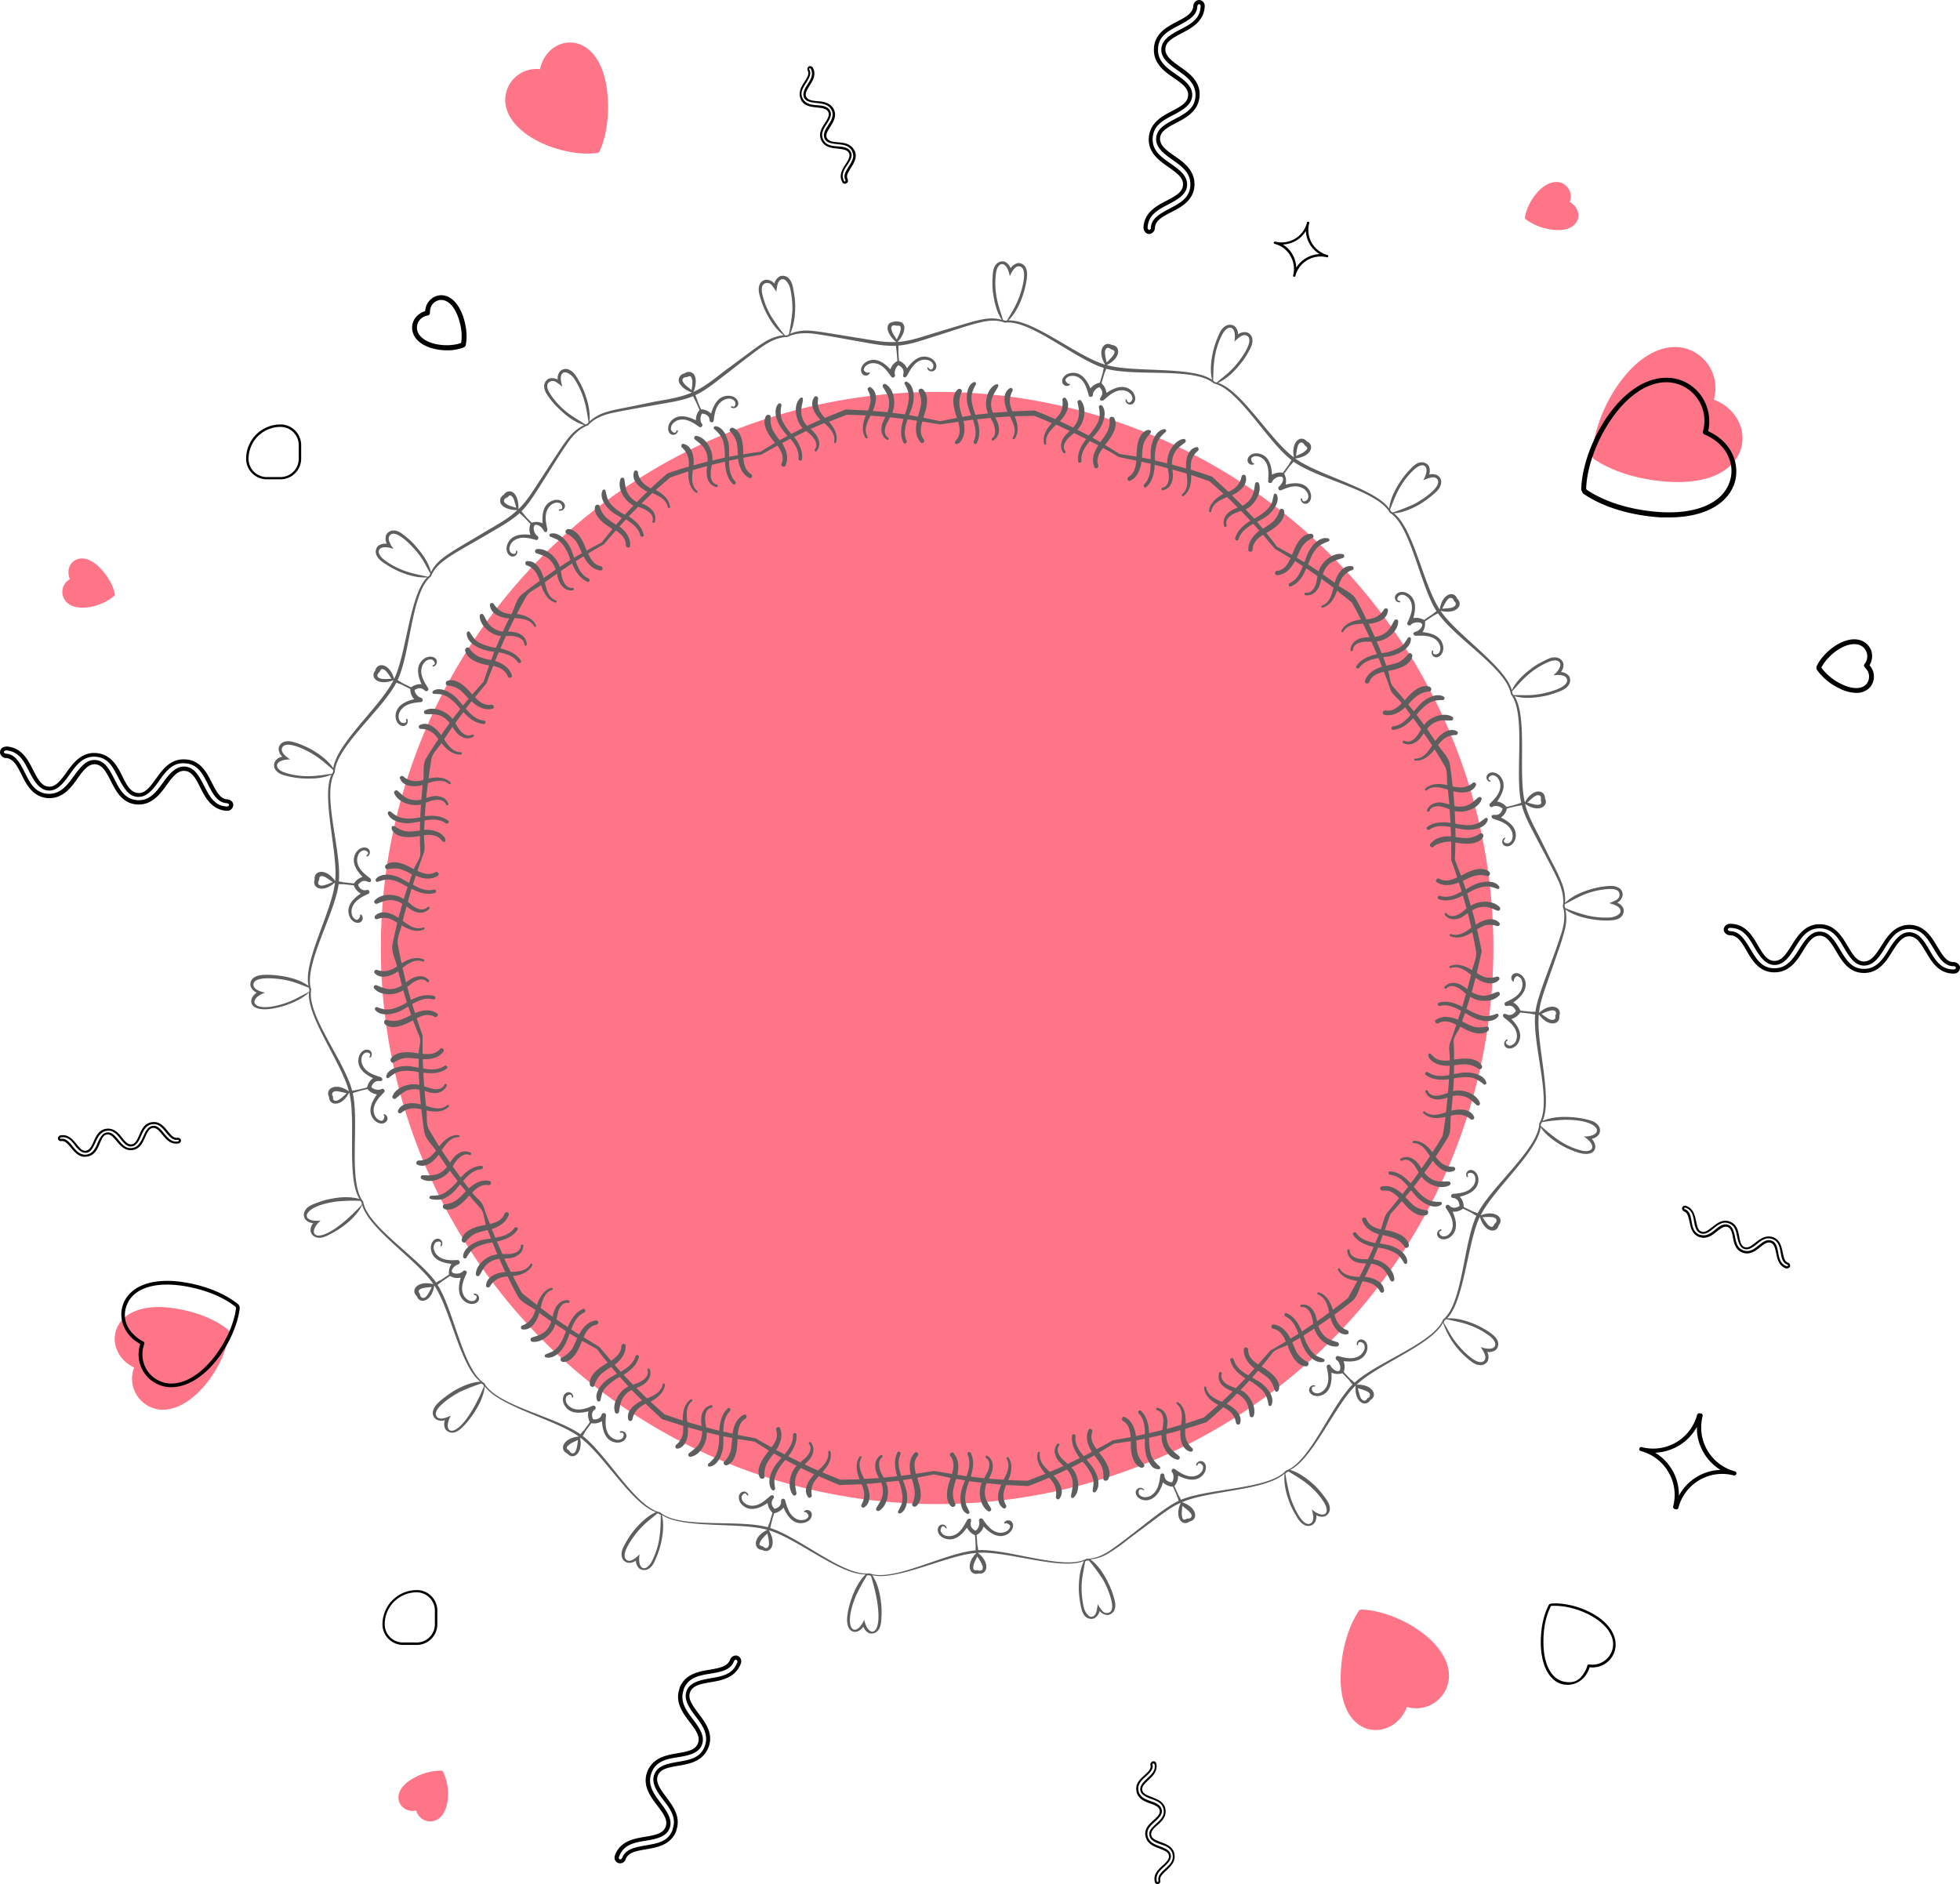 <svg xmlns="http://www.w3.org/2000/svg" width="957.3" height="920.3" viewBox="0 0 957.3 920.3">
  <title>nbanner14_194609572</title>
  <g id="Layer_2" data-name="Layer 2">
    <g id="nbanner14_194609572">
      <g>
        <ellipse cx="457.7" cy="463" rx="271.7" ry="271.6" fill="#ff7588"/>
        <path d="M137,234.1h-6.7a10.1,10.1,0,0,1-10.1-10A16.8,16.8,0,0,1,137,207.3a10.1,10.1,0,0,1,10.1,10.1v6.7A10.1,10.1,0,0,1,137,234.1Zm0-25.6a15.6,15.6,0,0,0-15.6,15.6,8.9,8.9,0,0,0,8.9,8.9H137a8.9,8.9,0,0,0,8.9-8.9v-6.7A8.9,8.9,0,0,0,137,208.5Z"/>
        <path d="M203.6,803.4h-6.8a10.1,10.1,0,0,1-10-10.1,16.8,16.8,0,0,1,16.8-16.7,10,10,0,0,1,10,10v6.7A10.1,10.1,0,0,1,203.6,803.4Zm0-25.7a15.6,15.6,0,0,0-15.7,15.6,8.9,8.9,0,0,0,8.9,8.9h6.8a8.9,8.9,0,0,0,8.8-8.9v-6.7A8.9,8.9,0,0,0,203.6,777.7Z"/>
        <path d="M632.1,135.2H632a.6.6,0,0,1-.4-.7h0a12.5,12.5,0,0,0-1.4-9.6,12.2,12.2,0,0,0-7.7-5.8.7.7,0,0,1-.4-.6h0a.8.8,0,0,1,.7-.5h.1a12.7,12.7,0,0,0,15.4-9.1.6.6,0,1,1,1.1.3h0a12.7,12.7,0,0,0,9.1,15.4h0a.6.6,0,0,1-.3,1.1,12.7,12.7,0,0,0-15.5,9A.6.6,0,0,1,632.1,135.2Zm-5.6-15.8a13.3,13.3,0,0,1,4.8,4.9,13.4,13.4,0,0,1,1.8,6.4,14.2,14.2,0,0,1,11.4-6.6,13.9,13.9,0,0,1-6.7-11.3A13.5,13.5,0,0,1,626.5,119.4Z"/>
        <path d="M818.8,737.2h-.2l-.7-.2a1.1,1.1,0,0,1-.7-1.3,21.7,21.7,0,0,0-2.3-16.7,22.2,22.2,0,0,0-13.5-10.3,1,1,0,0,1-.8-1,.3.3,0,0,0,.1-.2.9.9,0,0,1,1.2-.7,22.2,22.2,0,0,0,27-15.8,1,1,0,0,1,.5-.6.8.8,0,0,1,.8-.1h.6a1.1,1.1,0,0,1,.8,1.3,22.2,22.2,0,0,0,15.7,27,1,1,0,0,1,.8,1v.2a1.1,1.1,0,0,1-1.3.8,22.1,22.1,0,0,0-27,15.7,1,1,0,0,1-.4.7Zm-10.4-27.7a24,24,0,0,1,11.6,21,24,24,0,0,1,20.3-12.6,24.4,24.4,0,0,1-8.2-8.4,23.6,23.6,0,0,1-3.3-12.6A24.3,24.3,0,0,1,808.4,709.5Z"/>
        <path d="M954.2,475.5h0c-7.4,0-10.8-5.9-13.6-10.6s-4.7-7.5-8-7.6-5.6,3-8.4,7.5-6.5,10.4-13.7,10.4h-.1c-7.4,0-10.8-5.9-13.6-10.6s-4.7-7.5-8-7.6h0c-3.4,0-5.5,3-8.3,7.6s-6.5,10.2-13.6,10.3h-.3c-7.3,0-10.8-5.8-13.5-10.5s-4.7-7.6-8.1-7.6a3.3,3.3,0,0,1-2.3-1,2.7,2.7,0,0,1-.8-1.9,3,3,0,0,1,3.2-2.7c7.3,0,10.8,5.8,13.5,10.5s4.7,7.6,8.1,7.6,5.5-3,8.3-7.5,6.5-10.4,13.7-10.4h.2c7.3.1,10.7,5.9,13.5,10.6s4.7,7.6,8,7.6,5.6-3,8.4-7.5,6.4-10.2,13.5-10.4h.3c7.4.1,10.8,5.9,13.6,10.6s4.7,7.6,8,7.6a3.1,3.1,0,0,1,2.3,1,2.2,2.2,0,0,1,.8,1.8,2.9,2.9,0,0,1-3.1,2.8Zm-21.8-20.2c4.6.1,7,3.6,9.9,8.6s5.6,9.6,11.9,9.6v0c.6,0,1.1-.4,1.1-.8a.8.8,0,0,0-.2-.5,1.2,1.2,0,0,0-.9-.3c-4.4,0-6.8-3.6-9.8-8.6s-5.6-9.5-11.8-9.6h-.3c-6,.1-9,4.9-11.8,9.5s-5.6,8.3-9.9,8.4-7-3.6-9.9-8.6-5.7-9.5-11.9-9.6h-.1c-6.1,0-9.1,4.8-12,9.5s-5.6,8.3-9.8,8.4-7.1-3.6-10-8.6-5.6-9.5-11.8-9.5a1,1,0,0,0-1.2.8.5.5,0,0,0,.2.4,1.5,1.5,0,0,0,.9.4c4.4,0,6.8,3.5,9.8,8.5s5.6,9.6,11.8,9.6h.3c6-.1,9-4.8,11.9-9.4s5.6-8.5,10-8.5h0c4.4.1,6.8,3.6,9.8,8.6s5.6,9.6,11.8,9.6h.1c6.1,0,9.3-5,12-9.4S928.1,455.4,932.4,455.3Z"/>
        <path d="M561.3,114.3h-.2a2.7,2.7,0,0,1-1.8-1,3.8,3.8,0,0,1-.8-2.4c.5-7.3,6.5-10.4,11.3-12.9s7.8-4.3,8-7.7-2.7-5.6-7.1-8.7-10.1-7-9.6-14.3,6.4-10.5,11.2-13,7.8-4.3,8-7.7-2.7-5.6-7.1-8.6-9.9-7-9.6-14.1v-.3c.4-7.3,6.4-10.5,11.2-13s7.8-4.3,8-7.6A3.6,3.6,0,0,1,583.9.7a2.8,2.8,0,0,1,1.9-.7,2.9,2.9,0,0,1,2.6,3.2h0c-.4,7.3-6.4,10.5-11.2,13s-7.8,4.3-8,7.6,2.7,5.7,7,8.7,10.2,7.1,9.7,14.4-6.4,10.5-11.2,13-7.9,4.3-8.1,7.6,2.7,5.7,7.1,8.7,9.9,7,9.7,14.1v.3c-.4,7.3-6.4,10.5-11.3,13s-7.8,4.3-8,7.6a3.3,3.3,0,0,1-1,2.3A3.1,3.1,0,0,1,561.3,114.3ZM585.7,2l-.5.2a1.9,1.9,0,0,0-.4.9c-.2,4.4-3.9,6.6-9,9.3s-9.9,5.1-10.2,11.3V24c-.2,6,4.3,9.2,8.8,12.3s8.1,6,7.9,10.3-3.9,6.8-9.1,9.5-9.8,5.1-10.2,11.3,4.3,9.4,8.9,12.6,8,6,7.9,10.3-3.9,6.8-9.1,9.5-9.8,5.1-10.2,11.3a1.4,1.4,0,0,0,.3.9.9.9,0,0,0,.5.3.5.5,0,0,0,.4-.2,1,1,0,0,0,.4-.9c.3-4.4,4-6.6,9.1-9.3s9.8-5.1,10.2-11.3v-.3c.2-6-4.4-9.2-8.8-12.3s-8.2-6.1-7.9-10.5,3.9-6.6,9-9.3,9.9-5.1,10.2-11.3-4.5-9.6-8.8-12.6-8.1-6-7.9-10.3,3.9-6.8,9.1-9.5,9.8-5.1,10.1-11.3h0c.1-.6-.3-1.2-.7-1.2Z"/>
        <path d="M302.8,910.1l-.9-.2a3.1,3.1,0,0,1-1.6-1.6,3.6,3.6,0,0,1,.1-2.3c2.7-6.9,9.3-8,14.7-8.9s8.8-1.7,10-4.9-.9-6.2-4.1-10.4-7.5-9.8-4.8-16.6,9.3-8,14.7-8.9,8.8-1.7,10-4.9-.9-6.2-4.1-10.4-7.3-9.6-4.9-16.3v-.3c2.7-6.9,9.4-8,14.7-8.9s8.8-1.7,10-4.9a3,3,0,0,1,1.7-1.8,2.8,2.8,0,0,1,2-.1,3,3,0,0,1,1.5,3.9h0c-2.7,6.9-9.3,8.1-14.7,9s-8.7,1.7-10,4.8.9,6.2,4.1,10.5,7.5,9.8,4.8,16.6-9.3,8-14.7,8.9-8.8,1.7-10,4.8.9,6.2,4.1,10.5,7.3,9.6,4.9,16.3v.3c-2.7,6.8-9.3,8-14.7,8.9s-8.8,1.7-10,4.8a3.2,3.2,0,0,1-1.7,1.9Zm56.7-99.5h-.3a1.6,1.6,0,0,0-.7.7c-1.5,4.1-5.7,5.2-11.4,6.1s-11,1.9-13.2,7.7v.3c-2,5.6,1.3,10.1,4.6,14.4s5.8,8.2,4.4,12.2-5.8,5.3-11.6,6.2-10.9,1.9-13.1,7.7,1.2,10.3,4.5,14.7,5.8,8.2,4.4,12.2-5.8,5.3-11.6,6.2-10.9,1.9-13.1,7.7a1,1,0,0,0-.1.9c.1.1.2.4.4.5h.5a1.6,1.6,0,0,0,.7-.7c1.5-4.1,5.7-5.1,11.5-6.1s10.9-1.8,13.1-7.6v-.3c2.1-5.7-1.3-10.1-4.6-14.4s-5.9-8.3-4.3-12.4,5.7-5.1,11.5-6.1,10.9-1.8,13.1-7.6-1.3-10.5-4.5-14.7-5.8-8.2-4.4-12.2,5.8-5.3,11.6-6.3,10.9-1.8,13.1-7.6l1,.3-1-.4a.9.9,0,0,0-.3-1.3Z"/>
        <path d="M565.5,920.3A1.5,1.5,0,0,1,564,919c-.8-3.7,1.8-6,3.9-7.9s3.3-3.2,3-4.9-2.1-2.4-4.7-3.4-5.9-2.2-6.7-5.9,1.8-6,3.9-7.9,3.3-3.1,3-4.8-2.1-2.5-4.7-3.4-5.8-2.2-6.6-5.7v-.2c-.8-3.7,1.8-6,3.9-7.9s3.3-3.2,2.9-4.9a1.3,1.3,0,0,1,.3-1.2,1.4,1.4,0,0,1,2.6.6h0c.7,3.7-1.9,6-3.9,7.9s-3.3,3.2-3,4.9,2.1,2.4,4.6,3.4,6,2.1,6.7,5.8-1.8,6.1-3.9,7.9-3.3,3.2-3,4.9,2.1,2.4,4.7,3.4,5.8,2.1,6.6,5.7v.2c.7,3.7-1.9,6-3.9,7.9s-3.3,3.1-3,4.8a1.9,1.9,0,0,1-.2,1.3,1.5,1.5,0,0,1-.9.6Zm-2.2-59H563a1.1,1.1,0,0,0-.1.5c.5,2.2-1,3.8-3.2,5.8s-4.3,3.9-3.6,7v.2c.7,3,3.4,4,6,4.9s4.8,1.9,5.3,4.1-1.1,3.9-3.3,5.9-4.2,3.8-3.6,6.9,3.4,4.2,6.1,5.2,4.7,1.9,5.2,4-1,3.9-3.2,5.9-4.2,3.9-3.6,7a.5.5,0,0,0,.5.5.2.2,0,0,0,.2-.2.7.7,0,0,0,.1-.5c-.4-2.2,1.1-3.8,3.3-5.8s4.2-3.8,3.6-6.9v-.2c-.6-3-3.3-4-6-4.9s-4.8-2-5.3-4.2,1.1-3.8,3.3-5.8,4.2-3.8,3.6-7-3.5-4.2-6-5.1-4.8-1.9-5.3-4,1.1-3.9,3.3-6,4.2-3.8,3.6-6.9h0C563.7,861.5,563.5,861.3,563.3,861.3Z"/>
        <path d="M412.7,89.8a1.7,1.7,0,0,1-1.4-1c-1.7-3.3.2-6.3,1.7-8.6s2.4-4,1.6-5.5-2.7-1.8-5.4-2.1-6.3-.5-8-3.9.2-6.3,1.7-8.6,2.4-4,1.6-5.5-2.7-1.8-5.4-2.1-6.2-.5-7.9-3.7v-.2c-1.6-3.4.2-6.3,1.7-8.6s2.4-4,1.6-5.5a2,2,0,0,1-.1-1.3,1.8,1.8,0,0,1,.7-.8,1.6,1.6,0,0,1,2,.8h0c1.7,3.4-.2,6.3-1.7,8.7s-2.3,3.9-1.6,5.4,2.7,1.9,5.4,2.1,6.3.6,8,3.9-.2,6.3-1.7,8.7-2.4,3.9-1.6,5.4,2.6,1.9,5.4,2.1,6.2.6,7.9,3.8h.1c1.7,3.4-.2,6.3-1.7,8.7s-2.4,3.9-1.6,5.4a2,2,0,0,1,.1,1.3,1.1,1.1,0,0,1-.7.8ZM395.6,33.3h-.1l-.2.2c-.1.2,0,.4,0,.5,1.1,2,0,4-1.6,6.5s-3.1,4.8-1.6,7.7h0c1.5,2.7,4.3,3,7.1,3.2s5.1.6,6.2,2.6,0,4-1.6,6.5-3.1,4.8-1.7,7.7,4.4,3.1,7.2,3.3,5.1.6,6.2,2.6,0,4-1.7,6.5-3,4.8-1.6,7.7c.2.3.4.4.7.3v-.2c.1-.1,0-.3,0-.5-1.1-2,0-3.9,1.6-6.5s3.1-4.8,1.6-7.6l.4-.4-.4.3c-1.5-2.8-4.3-3-7.1-3.3s-5.2-.6-6.2-2.6,0-4,1.6-6.5,3.1-4.8,1.7-7.6-4.5-3.1-7.2-3.4-5.1-.6-6.1-2.5,0-4.1,1.6-6.6,3-4.8,1.6-7.6l.4-.3-.4.3A.5.5,0,0,0,395.6,33.3Z"/>
        <path d="M41.5,565c-3.2,0-5.2-2.5-6.8-4.4s-2.9-3.5-4.6-3.3a1.5,1.5,0,0,1-1.3-.3,1.1,1.1,0,0,1-.5-.9,1.5,1.5,0,0,1,1.4-1.6c3.7-.6,5.9,2.1,7.7,4.3s2.9,3.5,4.6,3.2,2.6-1.9,3.7-4.4,2.5-5.8,6.2-6.3,6,2.1,7.7,4.3,3,3.5,4.7,3.3,2.6-2,3.7-4.5,2.4-5.7,6-6.3h.2c3.7-.6,5.9,2.1,7.7,4.3s2.9,3.5,4.7,3.3a1.3,1.3,0,0,1,1.2.3,1.5,1.5,0,0,1,.6.9,1.5,1.5,0,0,1-1.4,1.6h-.1c-3.7.5-5.9-2.2-7.6-4.3s-3-3.5-4.7-3.3-2.6,2-3.7,4.5-2.5,5.8-6.2,6.3-5.9-2.2-7.7-4.3-2.9-3.5-4.7-3.3-2.5,1.9-3.6,4.5-2.5,5.7-6.1,6.3H41.5Zm-11-8.8c1.9,0,3.3,1.6,5,3.7s3.6,4.4,6.8,4h.1c3.1-.6,4.2-3.2,5.3-5.7s2.3-4.8,4.5-5.1,3.7,1.3,5.6,3.6,3.6,4.4,6.7,4,4.4-3.3,5.5-5.7,2.2-4.7,4.4-5.1,3.8,1.3,5.7,3.6,3.6,4.4,6.7,4v0c.3-.1.6-.3.5-.5s0-.2-.1-.2a.4.4,0,0,0-.5-.1c-2.2.3-3.7-1.3-5.6-3.6s-3.6-4.5-6.7-4h-.2c-3,.5-4.2,3.2-5.3,5.7s-2.2,4.7-4.4,5.1-3.8-1.3-5.7-3.7-3.6-4.4-6.7-3.9-4.3,3.1-5.5,5.7-2.2,4.7-4.3,5-3.9-1.2-5.7-3.6-3.6-4.4-6.8-3.9a.5.5,0,0,0-.5.5c0,.1.1.1.1.2h1.1Z"/>
        <path d="M872.9,619.5h-.6l.2-.5-.2.5c-3.6-1.3-4.2-4.7-4.8-7.5s-1-4.4-2.6-5-3.2.5-5.3,2.2-5,3.9-8.5,2.6-4.2-4.7-4.7-7.4-1-4.5-2.6-5.1-3.2.5-5.3,2.2-4.9,3.9-8.4,2.7H830c-3.6-1.3-4.2-4.7-4.8-7.4s-1-4.5-2.6-5.1a1.6,1.6,0,0,1-.9-.9,1.2,1.2,0,0,1-.1-1,1.5,1.5,0,0,1,2-.8c3.6,1.3,4.2,4.7,4.8,7.4s.9,4.5,2.6,5.1,3.1-.5,5.3-2.2,4.9-4,8.5-2.7,4.2,4.7,4.7,7.5,1,4.4,2.6,5,3.2-.5,5.3-2.2,4.9-3.8,8.4-2.7h.1c3.6,1.3,4.2,4.7,4.8,7.4s.9,4.5,2.6,5.1a1.6,1.6,0,0,1,1,1.9A1.6,1.6,0,0,1,872.9,619.5ZM864,605.7a2.5,2.5,0,0,1,1.2.2c2.2.8,2.8,2.9,3.3,5.8s1.1,5.6,4.1,6.7v0a.6.6,0,0,0,.7-.2.1.1,0,0,0,0-.2.8.8,0,0,0-.4-.4c-2.1-.7-2.7-2.9-3.2-5.8s-1.1-5.6-4.1-6.7h-.2c-2.9-1-5.2.8-7.3,2.5s-4.2,3.1-6.2,2.4-2.8-2.9-3.4-5.8-1.1-5.6-4.1-6.7-5.3.7-7.5,2.5-4.1,3.1-6.2,2.4-2.8-2.9-3.3-5.9-1.1-5.6-4.1-6.6c-.4-.2-.7,0-.7.1s0,.2,0,.3.2.3.4.3c2.1.8,2.7,2.9,3.2,5.9s1.1,5.5,4.1,6.6h.2c2.9.9,5.1-.8,7.3-2.6s4.2-3.1,6.3-2.3,2.7,2.9,3.3,5.8,1.1,5.6,4.1,6.7,5.4-.8,7.5-2.5S862.4,605.7,864,605.7Z"/>
        <path d="M110.9,396h-.2c-7.4-.5-10.5-6.6-12.9-11.4s-4.2-7.9-7.6-8.1-5.7,2.6-8.8,6.9-7.2,10-14.5,9.5-10.3-6.6-12.8-11.5-4.2-7.8-7.5-8.1-5.7,2.6-8.8,7-7.1,9.8-14.2,9.5h-.3c-7.3-.6-10.4-6.6-12.8-11.5s-4.2-7.8-7.6-8.1a2.7,2.7,0,0,1-2.2-1.1,2.6,2.6,0,0,1-.7-1.9,3.1,3.1,0,0,1,1.1-2,4.6,4.6,0,0,1,2.3-.6c7.3.6,10.3,6.6,12.8,11.5s4.2,7.8,7.5,8.1,5.7-2.7,8.8-7,7.2-10,14.5-9.4,10.4,6.5,12.8,11.4,4.2,7.8,7.6,8.1,5.7-2.7,8.8-7,7-9.8,14.1-9.4h.4c7.3.5,10.3,6.5,12.8,11.4s4.2,7.9,7.5,8.1a3.6,3.6,0,0,1,2.3,1.1,2.3,2.3,0,0,1,.6,1.9A2.9,2.9,0,0,1,110.9,396ZM89.8,374.4h.4c4.6.3,6.7,4,9.4,9.2s4.9,9.9,11.1,10.3v0a1.2,1.2,0,0,0,1.2-.7.8.8,0,0,0-.2-.5,1.3,1.3,0,0,0-.9-.4c-4.4-.3-6.6-4-9.2-9.2s-5-9.9-11.2-10.3h-.3c-6-.4-9.3,4.2-12.4,8.6s-6.1,8-10.4,7.8-6.7-4-9.4-9.2-4.9-9.9-11.1-10.4-9.6,4.2-12.8,8.7-6.1,8-10.3,7.8-6.8-4.1-9.4-9.2-5-9.9-11.2-10.4a1.6,1.6,0,0,0-.9.3c-.1,0-.3.2-.3.5a.5.5,0,0,0,.2.4,1.3,1.3,0,0,0,.9.4c4.3.3,6.5,4,9.1,9.2s5,9.9,11.2,10.4h.3c6,.2,9.3-4.3,12.5-8.7s6.1-8.1,10.5-7.8,6.6,4.1,9.2,9.2,5,9.9,11.2,10.4,9.6-4.4,12.7-8.7S85.8,374.4,89.8,374.4Z"/>
        <path d="M837.1,195.2c3.7-13.8-6.7-26-19.4-25.7-21.2.5-39.4,32.1-40,53.3a1.5,1.5,0,0,0,.3.7,1.2,1.2,0,0,0,.5.7c10.7,7.2,24.6,10.4,36.7,11.1,39.1,2.4,43.4-26.6,26.5-37.8A28.2,28.2,0,0,0,837.1,195.2Z" fill="#ff7588"/>
        <path d="M815.3,252.7h-4.4c-8.4-.6-24.4-2.7-37.3-11.4a1.5,1.5,0,0,1-.8-1.1,1.9,1.9,0,0,1-.5-1.3c.6-21,18.6-53.9,41.2-54.4a20.6,20.6,0,0,1,16.8,8,21.7,21.7,0,0,1,4,18.1,28.2,28.2,0,0,1,3.8,2.1c8.3,5.4,11.8,14.9,9,23.5C843.5,246.6,831.8,252.7,815.3,252.7Zm-1.4-66h-.4c-20.6.4-38.2,31.8-38.8,52.1.2.1.2.2.3.4,12.4,8.3,27.9,10.4,36,10.9,17.7,1.1,30.4-4.5,33.8-14.8,2.6-7.6-.7-16-8-20.8a22.2,22.2,0,0,0-4.3-2.3,1.2,1.2,0,0,1-.8-1.4,18.8,18.8,0,0,0-3.3-17A18.5,18.5,0,0,0,813.9,186.7Z"/>
        <path d="M65.5,667.9a15.2,15.2,0,0,0,13,20.6c16.1.9,31.8-21.9,33.5-37.9,0-.2,0-.4-.2-.5a.9.9,0,0,0-.3-.6c-7.6-6.1-17.9-9.3-27-10.6-29.4-4.2-34.4,17.5-22.4,26.9A23.9,23.9,0,0,0,65.5,667.9Z" fill="#ff7588"/>
        <path d="M263.8,33.8A15.2,15.2,0,0,0,247,51.5c3,15.8,28.9,25.4,44.9,23.2l.5-.3a.8.8,0,0,0,.4-.4c4.1-9,4.7-19.8,3.8-28.9C293.4,15.6,271.2,16,265,30A12.9,12.9,0,0,0,263.8,33.8Z" fill="#ff7588"/>
        <path d="M83.7,677.5H82.6a16,16,0,0,1-14.1-21l-2.7-1.8c-5.9-4.7-8.1-12-5.4-18.4,3.6-8.4,14.2-12.2,28.4-10.2,6.3.9,18.3,3.5,27.5,10.9a1.4,1.4,0,0,1,.5.8,1.9,1.9,0,0,1,.3,1C115.4,654.4,100.4,677.5,83.7,677.5Zm-2.1-50.1c-9.8,0-16.9,3.4-19.5,9.6s-.5,12.1,4.8,16.2a12.7,12.7,0,0,0,3.1,2,1,1,0,0,1,.5,1.1,14.7,14.7,0,0,0,1.4,13.1,14.3,14.3,0,0,0,10.9,6.3c15.5.9,30.8-21.8,32.5-37-.1-.2-.2-.2-.2-.4-8.8-7-20.4-9.5-26.6-10.4A56,56,0,0,0,81.6,627.4Z"/>
        <path d="M765.7,822.9l-2.2-.2c-6.3-1.4-10.3-8.2-10.9-18.2-.2-4.5,0-13.2,3.8-20.5.1-.3.3-.4.5-.6l.7-.2c11.2-1,29.8,6.5,31.4,18.5a11,11,0,0,1-3.2,9.4,11.3,11.3,0,0,1-9.4,3.2,8.5,8.5,0,0,1-.9,2.2A11.1,11.1,0,0,1,765.7,822.9Zm-6.1-38.6h-1.9l-.2.2c-3.7,7.1-3.8,15.4-3.6,19.8.5,9.5,4.2,15.8,9.9,17s8.4-1.3,10.6-5.5a9.9,9.9,0,0,0,.9-2.4.8.8,0,0,1,.7-.5,10.3,10.3,0,0,0,8.9-2.8,10,10,0,0,0,2.9-8.3C786.4,791.6,770.5,784.3,759.6,784.3Z"/>
        <path d="M687.2,833.7a16,16,0,0,0,20.5-15.6c-.4-17-25.8-31.5-42.9-32a.9.9,0,0,0-.6.3.5.5,0,0,0-.5.3c-5.7,8.7-8.3,19.8-8.8,29.5-1.9,31.4,21.4,34.8,30.4,21.2A21.5,21.5,0,0,0,687.2,833.7Z" fill="#ff7588"/>
        <path d="M34.1,282.9a7.1,7.1,0,0,0-1.5,11.3c5.4,5.2,17.9,1.8,23.4-3.4,0-.1.1-.2.1-.3a.1.1,0,0,0,0-.2c-.8-4.5-3.5-8.8-6.4-12-9.2-10.4-17.6-4.2-16.1,2.8A12.1,12.1,0,0,0,34.1,282.9Z" fill="#ff7588"/>
        <path d="M203.3,884.3a7.1,7.1,0,0,0,10.6,4.2c6.3-4.1,6-17,2.3-23.5l-.3-.2h-.2a27,27,0,0,0-13.2,3.4c-12.3,6.4-8.3,16-1.1,16.3Z" fill="#ff7588"/>
        <path d="M766.7,98.6a7.1,7.1,0,0,0-6-9.7c-7.6-.5-15,10.1-15.9,17.5a.4.4,0,0,0,.1.3v.2a27.8,27.8,0,0,0,12.6,5.2c13.8,2.1,16.2-8,10.6-12.5A7.8,7.8,0,0,0,766.7,98.6Z" fill="#ff7588"/>
        <path d="M906.6,338.4a18.4,18.4,0,0,1-8.2-2.2,27.8,27.8,0,0,1-11-9.1,1.9,1.9,0,0,1-.2-.8,1.4,1.4,0,0,1,.1-.9c3.2-7.1,14.1-15.6,21.9-12.5a8.2,8.2,0,0,1,4.9,5.4,8.5,8.5,0,0,1-1,6.6l.7.9a8.1,8.1,0,0,1-.4,9.8A8.7,8.7,0,0,1,906.6,338.4Zm-17-12.3a25.9,25.9,0,0,0,9.8,8c5.3,2.6,9.9,2.6,12.2,0a5.8,5.8,0,0,0,.2-7l-1-1.2a1.1,1.1,0,0,1-.1-1.6,6,6,0,0,0,1.1-5.3,5.8,5.8,0,0,0-3.4-3.9C902,312.6,892.6,319.9,889.6,326.1Zm-.1.3Zm0-.6Z"/>
        <path d="M218.4,171.1c-6.7,0-14-2.4-16.4-7.7a8.2,8.2,0,0,1,.3-7.3,9,9,0,0,1,5.3-4.1,3.6,3.6,0,0,1,.2-1,8,8,0,0,1,7.1-6.8c4.7-.3,8.8,3.4,11.2,10.1,1,2.9,2.5,8.5,1.4,14.1a1.2,1.2,0,0,1-.4.8,1.8,1.8,0,0,1-.7.5A21.6,21.6,0,0,1,218.4,171.1Zm-2.9-24.6h-.4a5.6,5.6,0,0,0-5,4.8,8.6,8.6,0,0,0-.1,1.6,1.3,1.3,0,0,1-1.1,1.2,6.3,6.3,0,0,0-4.5,3,6,6,0,0,0-.3,5.2c2.8,6.2,14.6,7.6,21.1,5.2.9-4.9-.5-9.9-1.4-12.5C221.9,149.7,218.9,146.5,215.5,146.5Zm9.6,21.4Zm.4-.4Z"/>
        <g>
          <path d="M679.1,592.9c1.9-2,3.7-4.1,5.6-6.2l1.7,1.9c2.4,2.7,6.4,6.1,10.3,4.8,1-.3,1.3-2.1,0-2.3a13,13,0,0,1-6.2-2.3,54.4,54.4,0,0,1-4.1-4.2l2.8-3.3,2.1,2.6a18.5,18.5,0,0,0,5.9,4.5c2,.9,4.6,1.4,6.6.1a.8.8,0,0,0-.5-1.5,24.3,24.3,0,0,1-3.8-.3,10.4,10.4,0,0,1-3.2-1.5c-2.3-1.4-4-3.5-5.8-5.6l3.8-4.9,1.3,1.5c3,2.8,8.4,4.8,12.3,2.7a1,1,0,0,0-.5-1.9c-2.5,0-4.7.3-7.1-.6a11.1,11.1,0,0,1-4.6-3.7c1.4-1.9,2.8-3.8,4.1-5.8l.5.6c2.2,2.9,6.1,6.2,9.9,4.3a1,1,0,0,0-.5-1.9,9.3,9.3,0,0,1-5.8-2,19.3,19.3,0,0,1-2.7-3c2.1-3.1,4-6.1,5.9-9.2s1.1-7.1,1.5-10.8a17.5,17.5,0,0,1,4-.5,8.8,8.8,0,0,1,5.7,2.3c.8.5,2.1-.2,1.7-1.2-1.7-3.9-6.8-4-10.4-3.2l-.7.2c.2-2.4.5-4.8.6-7.2a11.8,11.8,0,0,1,5.9.3c2.4.8,3.9,2.5,5.8,4.1a1,1,0,0,0,1.6-1.1c-1.6-4.1-7-6.2-11.1-6l-2,.3c.2-2,.3-4.1.4-6.2a26.8,26.8,0,0,1,8-.5,9.2,9.2,0,0,1,3.3,1.1,22.7,22.7,0,0,1,3.2,2.2.8.8,0,0,0,1.3-.9c-.6-2.2-3-3.5-5-4.1a17.4,17.4,0,0,0-7.5-.5l-3.3.6c.1-1.4.1-2.9.1-4.3a37.9,37.9,0,0,1,5.8-.5,12.4,12.4,0,0,1,6.3,2.3c1,.6,2-.8,1.4-1.7-2.1-3.6-7.4-3.6-11-3.2l-2.5.3c0-2.8,0-5.6-.2-8.4s2.2-5.1,3.2-7.7l2.2,1.2c3.2,1.6,8.2,3.5,11.4.9.8-.6.5-2.4-.8-2.1s-4.3.7-6.6-.1a32.2,32.2,0,0,1-5.3-2.5l1.5-4.1,2.9,1.7a17.5,17.5,0,0,0,7,2.3c2.2.1,4.8-.3,6.2-2.2a.8.8,0,0,0-.9-1.3,15.6,15.6,0,0,1-3.7,1,10.2,10.2,0,0,1-3.5-.2,28.9,28.9,0,0,1-7.4-3.3c.7-2,1.3-3.9,1.9-5.9l1.8,1c3.7,1.6,9.5,1.6,12.4-1.7a1,1,0,0,0-1.1-1.6c-2.3.8-4.3,1.9-6.8,1.8a12,12,0,0,1-5.6-1.8c.7-2.3,1.3-4.6,1.9-6.9l.6.4c3.1,2,7.9,3.7,10.8.6.8-.8-.2-1.9-1.1-1.6a10.1,10.1,0,0,1-6.2.1,19.5,19.5,0,0,1-3.5-1.9l2.4-10.6h0c-.7-3.6-1.5-7.1-2.3-10.7a23.1,23.1,0,0,1,3.5-1.8,9.4,9.4,0,0,1,6.2.2c.9.3,1.9-.8,1.2-1.6-2.9-3.1-7.8-1.5-10.8.5l-.7.4q-.7-3.5-1.8-6.9a10.9,10.9,0,0,1,5.6-1.8c2.6,0,4.5,1,6.8,1.9a1.1,1.1,0,0,0,1.2-1.6c-2.9-3.3-8.7-3.4-12.4-1.8a7.7,7.7,0,0,0-1.8,1l-1.8-6a24.4,24.4,0,0,1,7.4-3.2,13.5,13.5,0,0,1,3.5-.2,19.2,19.2,0,0,1,3.7,1.1.8.8,0,0,0,.9-1.3c-1.4-1.9-4-2.3-6.2-2.2a18.2,18.2,0,0,0-7.1,2.1l-2.9,1.7c-.4-1.4-.9-2.8-1.4-4.1a31,31,0,0,1,5.3-2.4,11.4,11.4,0,0,1,6.6,0c1.3.2,1.7-1.5.9-2.2-3.3-2.6-8.2-.8-11.5.8l-2.2,1.2-3-7.8c.1-2.8.2-5.6.2-8.4l2.6.4c3.5.4,8.8.5,11-3.1.5-.9-.4-2.3-1.5-1.7a12.5,12.5,0,0,1-6.2,2.2,36.8,36.8,0,0,1-5.8-.5c0-1.5,0-2.9-.1-4.4l3.3.6a17.3,17.3,0,0,0,7.5-.3c2.1-.6,4.4-1.9,5-4.1a.8.8,0,0,0-1.3-.9,34.6,34.6,0,0,1-3.1,2.2,13.3,13.3,0,0,1-3.4,1c-2.7.4-5.4-.2-8-.6l-.3-6.2a6.9,6.9,0,0,0,2,.3c4.1.3,9.5-1.8,11.1-5.8a1,1,0,0,0-1.6-1.1c-1.9,1.5-3.4,3.2-5.8,4a11.5,11.5,0,0,1-5.8.2l-.6-7.1h.7c3.6.9,8.7.8,10.4-3.1a1,1,0,0,0-1.6-1.1,9.5,9.5,0,0,1-5.8,2.2,18.3,18.3,0,0,1-4-.5c-.4-3.7-.8-7.3-1.4-10.9s-3.7-6.1-5.7-9.3a14.8,14.8,0,0,1,2.7-2.9,9.4,9.4,0,0,1,5.9-2c.9,0,1.5-1.4.5-1.9-3.8-1.9-7.8,1.3-10,4.2l-.5.6-4-5.9a10.7,10.7,0,0,1,4.6-3.5c2.4-1,4.6-.6,7.1-.6a1,1,0,0,0,.5-1.9c-3.8-2.1-9.3-.2-12.3,2.5a10.1,10.1,0,0,0-1.3,1.6l-3.7-5a28,28,0,0,1,5.8-5.6,12.7,12.7,0,0,1,3.2-1.3,25.6,25.6,0,0,1,3.9-.3.9.9,0,0,0,.4-1.6c-1.9-1.2-4.5-.8-6.5.1a16.7,16.7,0,0,0-6,4.5l-2.2,2.5c-.8-1.1-1.8-2.2-2.7-3.3A27,27,0,0,1,692,340a11.8,11.8,0,0,1,6.2-2.3c1.3-.2,1-2,0-2.3-3.9-1.4-7.9,2-10.4,4.7l-1.7,1.9c-1.8-2.2-3.6-4.3-5.5-6.4s-1.7-5.3-2.6-7.9l2.5-.5c3.5-.9,8.5-2.6,9.3-6.7.2-1-1.2-2.1-2-1.1s-2.8,3.3-5.1,4.2a51.2,51.2,0,0,1-5.6,1.5l-1.5-4.1,3.3-.5a18.7,18.7,0,0,0,6.8-2.9c1.8-1.3,3.5-3.3,3.4-5.6a.8.8,0,0,0-1.5-.4,36.2,36.2,0,0,1-2.2,3.2,11.5,11.5,0,0,1-2.9,2,22.7,22.7,0,0,1-7.7,2.2l-2.4-5.7,2-.4c3.9-1.1,8.4-4.9,8.5-9.3a1,1,0,0,0-1.9-.5c-1.3,2.1-2.1,4.2-4.1,5.8a11.5,11.5,0,0,1-5.4,2.2l-3-6.5h.7c3.6-.4,8.5-2.2,8.7-6.5.1-1.1-1.4-1.3-1.9-.5a9.4,9.4,0,0,1-4.7,4.1,15.9,15.9,0,0,1-3.9.8c-1.6-3.3-3.2-6.5-5-9.7s-5.5-4.5-8.6-6.7a15.3,15.3,0,0,1,1.6-3.7,9.6,9.6,0,0,1,4.8-3.9,1,1,0,0,0-.1-2c-4.2-.5-6.9,3.9-8,7.4-.1.2-.1.5-.2.7l-5.8-4.1a11.4,11.4,0,0,1,3.1-5c1.9-1.6,4.1-2.1,6.4-2.9a1,1,0,0,0-.1-2c-4.3-.7-8.8,3-10.7,6.6a14.6,14.6,0,0,0-.7,1.9l-5.2-3.4c1-2.5,1.9-5.1,3.6-7.2a12,12,0,0,1,2.6-2.4,28.4,28.4,0,0,1,3.5-1.6.8.8,0,0,0-.2-1.6c-2.2-.5-4.5.8-6.1,2.3a17,17,0,0,0-4,6.2l-1.2,3.2-3.7-2.2a43,43,0,0,1,2.5-5.3,11.8,11.8,0,0,1,5.1-4.3c1.1-.6.3-2.2-.8-2.1-4.1,0-6.8,4.6-8.2,7.9a24.4,24.4,0,0,1-1,2.4l-7.3-4c-1.7-2.3-3.4-4.5-5.2-6.7l2.2-1.3c3-1.9,7.1-5.3,6.5-9.4-.1-1.1-1.8-1.6-2.2-.4a12.8,12.8,0,0,1-3.4,5.7,37.3,37.3,0,0,1-4.8,3.3l-2.8-3.3,2.9-1.6a15.8,15.8,0,0,0,5.5-5.1c1.2-1.8,2.2-4.3,1.3-6.4a.8.8,0,0,0-1.6.2c-.4,1.2-.5,2.5-1,3.7a11.5,11.5,0,0,1-2,2.9,25.1,25.1,0,0,1-6.5,4.7l-4.2-4.5,1.8-1.1c3.2-2.4,6.1-7.5,4.7-11.6a1,1,0,0,0-1.9.2c-.4,2.4-.5,4.6-1.9,6.8a10.7,10.7,0,0,1-4.3,3.9l-5.1-5.1.7-.3c3.3-1.7,7.2-5,6-9.1-.3-1-1.8-.7-2,.2a9.4,9.4,0,0,1-3,5.4,14.8,14.8,0,0,1-3.4,2.1l-8-7.4c-3.4-1.2-6.7-2.3-10.4-3.4a25.5,25.5,0,0,1,.2-3.9,9.3,9.3,0,0,1,3.3-5.3c.7-.7.2-2.1-.8-1.8-4.2.9-5.2,6-5,9.6v.8l-6.9-1.9a12,12,0,0,1,1.3-5.8c1.2-2.2,3.1-3.4,5-4.9a1,1,0,0,0-.8-1.8c-4.2.8-7.2,5.8-7.7,9.8a14.8,14.8,0,0,0-.1,2.1l-6-1.4a24.6,24.6,0,0,1,.9-8.1,13,13,0,0,1,1.6-3.1,22.9,22.9,0,0,1,2.7-2.7.8.8,0,0,0-.6-1.4c-2.3.2-4,2.2-5,4.2A17.8,17.8,0,0,0,562,221v3.3l-4.2-.8a36.8,36.8,0,0,1,.5-5.8c.5-2.4,1.8-4,3.3-5.8s-.4-2.1-1.4-1.8c-3.9,1.5-4.8,6.7-5,10.3a22.6,22.6,0,0,0-.1,2.6l-8.3-1.3-7.1-4.4,1.6-2c2.2-2.9,4.9-7.5,2.9-11.1-.5-.9-2.3-.9-2.3.4a11.2,11.2,0,0,1-1.2,6.5,40.7,40.7,0,0,1-3.3,4.8l-3.8-2.1,2.2-2.6a18,18,0,0,0,3.4-6.6c.5-2.1.6-4.8-1-6.5a.9.9,0,0,0-1.5.7,16.4,16.4,0,0,1,.4,3.8,13.7,13.7,0,0,1-.8,3.5,27.9,27.9,0,0,1-4.6,6.6l-5.5-2.8a10.1,10.1,0,0,0,1.3-1.6c2.3-3.4,3.2-9.2.5-12.6-.6-.8-1.9-.1-1.7.9s1.1,4.5.5,7a10.8,10.8,0,0,1-2.7,5.2l-6.5-3.1.6-.5c2.4-2.7,5-7.2,2.4-10.6-.6-.9-1.9-.1-1.7.9a9.9,9.9,0,0,1-1,6.1,18.9,18.9,0,0,1-2.5,3.1c-3.3-1.5-6.6-2.8-10-4.2l-10.9.4a16.8,16.8,0,0,1-1.2-3.8,9.9,9.9,0,0,1,1.2-6.1c.5-.8-.4-2-1.3-1.4-3.6,2.3-2.8,7.4-1.4,10.8l.3.7-7.1.5a10.3,10.3,0,0,1-.8-5.8c.4-2.5,1.8-4.3,3-6.4s-.5-1.9-1.3-1.4c-3.8,2.2-4.9,8-4,11.9a11.8,11.8,0,0,0,.7,2l-6.2.7c-.8-2.5-1.8-5.1-1.9-7.8a10.2,10.2,0,0,1,.5-3.5,22.1,22.1,0,0,1,1.6-3.5.8.8,0,0,0-1.1-1.1c-2.1,1-2.9,3.5-3.2,5.7a16.4,16.4,0,0,0,.9,7.3c.3,1.1.7,2.1,1.1,3.2l-4.3.7a36.5,36.5,0,0,1-1.4-5.7,13.2,13.2,0,0,1,1.1-6.5c.5-1.2-1.1-1.9-1.9-1.2-3.2,2.7-2.2,8-1.2,11.4.2.8.5,1.6.8,2.5l-8.2,1.6L451,204a18.3,18.3,0,0,1,.8-2.5c1-3.4,2-8.6-1.1-11.4-.8-.7-2.4,0-2,1.2a11.3,11.3,0,0,1,1.1,6.5,52.9,52.9,0,0,1-1.5,5.7l-4.3-.8c.4-1,.9-2.1,1.2-3.1a17.1,17.1,0,0,0,1-7.4c-.3-2.2-1.1-4.7-3.2-5.7a.8.8,0,0,0-1.1,1.1,22.1,22.1,0,0,1,1.6,3.5,13.4,13.4,0,0,1,.4,3.5,26.4,26.4,0,0,1-2,7.8l-6.1-.8a7,7,0,0,0,.6-1.9c1-4,0-9.7-3.7-12a1,1,0,0,0-1.4,1.4c1.2,2.1,2.6,3.9,2.9,6.4a11.3,11.3,0,0,1-.8,5.8l-7.1-.6.3-.7c1.4-3.4,2.3-8.5-1.3-10.8-.9-.6-1.8.5-1.4,1.4a9.4,9.4,0,0,1,1.2,6.1,16.8,16.8,0,0,1-1.2,3.8L413,200h0l-10.1,4.1a14.9,14.9,0,0,1-2.4-3.2,9.2,9.2,0,0,1-.9-6.1c.1-1-1.2-1.8-1.8-.9-2.6,3.4-.1,7.9,2.4,10.6l.5.5-6.5,3a10.8,10.8,0,0,1-2.7-5.2c-.5-2.5.2-4.6.6-7s-1.1-1.7-1.7-.9c-2.8,3.4-1.8,9.2.4,12.6a9.5,9.5,0,0,0,1.2,1.6l-5.5,2.8a27.2,27.2,0,0,1-4.5-6.7,10.4,10.4,0,0,1-.7-3.5,16.4,16.4,0,0,1,.4-3.8.9.9,0,0,0-1.5-.7c-1.6,1.7-1.6,4.3-1.1,6.5a18.9,18.9,0,0,0,3.4,6.6c.6.9,1.4,1.7,2.1,2.6l-3.8,2.1a51.1,51.1,0,0,1-3.3-4.8,12.5,12.5,0,0,1-1.1-6.6c0-1.2-1.7-1.3-2.3-.4-2,3.6.7,8.2,2.8,11.1l1.6,2-7.2,4.4c-2.8.3-5.5.7-8.3,1.2v-2.6c-.2-3.6-1.1-8.8-4.9-10.3-1-.4-2.3.8-1.5,1.7a12.1,12.1,0,0,1,3.3,5.8,56.7,56.7,0,0,1,.5,5.8l-4.3.8v-3.4a17.6,17.6,0,0,0-1.6-7.2c-1-2-2.6-4.1-4.9-4.3a.8.8,0,0,0-.7,1.4,17.9,17.9,0,0,1,2.7,2.8,11.4,11.4,0,0,1,1.6,3.1,27.2,27.2,0,0,1,.8,8l-6,1.4a14.8,14.8,0,0,0-.1-2.1c-.4-4-3.4-9.1-7.6-9.9a1,1,0,0,0-.8,1.8c1.8,1.5,3.7,2.7,4.9,5a10.5,10.5,0,0,1,1.2,5.7l-6.9,1.9c0-.3.1-.6.1-.8.2-3.6-.8-8.7-4.9-9.7-1-.3-1.5,1.1-.8,1.8a9.3,9.3,0,0,1,3.1,5.3,13.5,13.5,0,0,1,.2,4c-3.5,1-6.9,2.1-10.4,3.3h0c-2.8,2.4-5.5,4.8-8.1,7.3a14.6,14.6,0,0,1-3.3-2.2,9.2,9.2,0,0,1-3-5.4,1,1,0,0,0-2-.2c-1.2,4,2.7,7.4,5.9,9.1l.7.3q-2.7,2.6-5.1,5.1a10.4,10.4,0,0,1-4.3-4c-1.4-2.2-1.4-4.4-1.8-6.8a1,1,0,0,0-2-.2c-1.4,4.1,1.4,9.2,4.7,11.6a6.2,6.2,0,0,0,1.7,1.1c-1.4,1.5-2.9,3-4.2,4.5a23.3,23.3,0,0,1-6.5-4.8,9.7,9.7,0,0,1-1.9-2.9c-.5-1.2-.6-2.5-1-3.7a.8.8,0,0,0-1.6-.2c-.9,2.1,0,4.6,1.2,6.4a16.4,16.4,0,0,0,5.4,5.1l2.9,1.7-2.8,3.3a40.2,40.2,0,0,1-4.7-3.4,12.6,12.6,0,0,1-3.4-5.8c-.4-1.1-2-.6-2.2.4-.7,4.1,3.4,7.5,6.4,9.5l2.1,1.4-5.2,6.5-7.4,4-.9-2.4c-1.4-3.3-4-8-8.1-8.1-1.1,0-1.9,1.6-.8,2.2a12.9,12.9,0,0,1,5,4.3,51.2,51.2,0,0,1,2.5,5.3l-3.8,2.2c-.3-1.1-.7-2.1-1.1-3.2a17,17,0,0,0-4-6.2c-1.6-1.5-3.8-2.9-6.1-2.4a.8.8,0,0,0-.1,1.6c1.1.6,2.4.9,3.5,1.6a11.8,11.8,0,0,1,2.5,2.5,24.1,24.1,0,0,1,3.5,7.2l-5.2,3.4a6.4,6.4,0,0,0-.8-1.9c-1.8-3.7-6.2-7.4-10.5-6.8a1.1,1.1,0,0,0-.2,2c2.3.8,4.5,1.3,6.4,3a11.4,11.4,0,0,1,3.1,5l-5.9,4.1c-.1-.3-.1-.5-.2-.8-1.1-3.4-3.7-7.9-7.9-7.4-1.1.1-1,1.6-.2,2A8.5,8.5,0,0,1,262,280a15.3,15.3,0,0,1,1.6,3.7c-3,2.2-5.9,4.3-8.7,6.6s-3.4,6.3-5.1,9.7a15.9,15.9,0,0,1-3.9-.9,9.9,9.9,0,0,1-4.7-4.1c-.5-.8-1.9-.6-1.9.4.2,4.3,5,6.2,8.6,6.6h.8c-1.1,2.2-2.1,4.3-3.1,6.5a10.7,10.7,0,0,1-5.4-2.3c-2-1.6-2.8-3.6-4-5.8a1,1,0,0,0-1.9.5c.1,4.4,4.5,8.2,8.4,9.4l2,.4c-.9,1.9-1.7,3.8-2.5,5.7a26.3,26.3,0,0,1-7.7-2.3,9.4,9.4,0,0,1-2.8-2.1,25.7,25.7,0,0,1-2.2-3.2.8.8,0,0,0-1.5.4c-.2,2.3,1.5,4.3,3.3,5.7a18.7,18.7,0,0,0,6.8,2.9l3.3.6-1.5,4a35.6,35.6,0,0,1-5.6-1.5,11.9,11.9,0,0,1-5.1-4.3c-.8-1-2.2.1-2,1.1.8,4.1,5.7,5.9,9.2,6.8l2.5.5-2.7,7.9-5.6,6.3c-.5-.7-1.1-1.3-1.6-1.9-2.5-2.7-6.5-6.1-10.4-4.8-1,.3-1.3,2.1,0,2.3a11.8,11.8,0,0,1,6.2,2.3,40.9,40.9,0,0,1,4.1,4.2l-2.8,3.3-2.1-2.6a17.2,17.2,0,0,0-5.9-4.5c-2-.9-4.6-1.4-6.5-.1a.8.8,0,0,0,.4,1.5,24.3,24.3,0,0,1,3.8.3,13,13,0,0,1,3.2,1.4,26.1,26.1,0,0,1,5.8,5.7l-3.8,4.9a9.3,9.3,0,0,0-1.3-1.5c-3-2.8-8.4-4.8-12.2-2.7a1,1,0,0,0,.5,1.8c2.4.1,4.6-.2,7,.7a11.8,11.8,0,0,1,4.6,3.6c-1.4,2-2.8,3.9-4.1,5.9l-.5-.6c-2.2-2.9-6.1-6.2-9.9-4.3a1,1,0,0,0,.5,1.9,9.3,9.3,0,0,1,5.8,2,15.3,15.3,0,0,1,2.7,3c-2.1,3.1-4,6.1-5.9,9.2s-1,7-1.5,10.8a17.4,17.4,0,0,1-3.9.5,8.8,8.8,0,0,1-5.8-2.3c-.8-.6-2.1.1-1.6,1.1,1.6,4,6.7,4.1,10.3,3.3l.7-.2-.6,7.1a11.8,11.8,0,0,1-5.9-.2c-2.4-.8-3.9-2.5-5.7-4.1a1.1,1.1,0,0,0-1.7,1.1c1.6,4.1,7,6.1,11.1,5.9a6.9,6.9,0,0,0,2-.3c-.1,2.1-.3,4.2-.3,6.3-2.7.4-5.4.9-8.1.4a9.7,9.7,0,0,1-3.3-1,24.4,24.4,0,0,1-3.1-2.2.9.9,0,0,0-1.4.9c.7,2.2,3,3.5,5.1,4.1a15.4,15.4,0,0,0,7.4.4l3.3-.5c-.1,1.4-.1,2.9-.1,4.3a37.9,37.9,0,0,1-5.8.5c-2.4-.1-4.2-1.1-6.2-2.3s-2.1.8-1.5,1.7c2.1,3.6,7.4,3.6,11,3.2l2.5-.4c0,2.8.1,5.6.2,8.4s-2.2,5.2-3.2,7.8l-2.2-1.2c-3.2-1.6-8.1-3.5-11.4-.9-.8.6-.4,2.3.8,2.1s4.3-.7,6.6.1a32.2,32.2,0,0,1,5.3,2.5c-.5,1.3-1,2.7-1.4,4.1l-3-1.7a17.5,17.5,0,0,0-7-2.3c-2.2-.1-4.8.3-6.2,2.1a.9.9,0,0,0,.9,1.4,17,17,0,0,1,3.7-1,8.2,8.2,0,0,1,3.5.2c2.7.5,5,2,7.4,3.3-.7,1.9-1.3,3.9-1.9,5.9l-1.8-1c-3.7-1.6-9.5-1.6-12.4,1.7-.7.7.2,1.9,1.1,1.6s4.3-1.9,6.8-1.8a12,12,0,0,1,5.6,1.8c-.6,2.3-1.3,4.6-1.9,6.9l-.6-.4c-3-2-7.9-3.7-10.8-.6a1,1,0,0,0,1.1,1.6,8.8,8.8,0,0,1,6.2-.1,14.8,14.8,0,0,1,3.5,1.9c-.8,3.6-1.6,7-2.3,10.6s1.4,7,2.2,10.7a12.9,12.9,0,0,1-3.5,1.8,8.8,8.8,0,0,1-6.2-.1c-.9-.3-1.9.8-1.2,1.6,2.9,3.1,7.8,1.5,10.8-.5l.7-.4,1.8,6.9a12,12,0,0,1-5.6,1.8c-2.5,0-4.5-1-6.8-1.9a1,1,0,0,0-1.1,1.6c2.8,3.3,8.6,3.4,12.3,1.8a7.7,7.7,0,0,0,1.8-1l1.8,6a25,25,0,0,1-7.3,3.2,14,14,0,0,1-3.5.2,22.6,22.6,0,0,1-3.7-1.1.9.9,0,0,0-1,1.3c1.4,1.9,4,2.3,6.2,2.2a17.7,17.7,0,0,0,7.1-2.1l2.9-1.7,1.4,4.1a31.8,31.8,0,0,1-5.3,2.4,11.4,11.4,0,0,1-6.6,0c-1.3-.2-1.7,1.5-.8,2.2,3.2,2.6,8.1.8,11.4-.8l2.2-1.2c1,2.6,2,5.2,3.1,7.8s-.3,5.6-.3,8.4l-2.5-.4c-3.6-.4-8.9-.5-11.1,3-.5.9.4,2.4,1.5,1.8a12.6,12.6,0,0,1,6.3-2.2,39,39,0,0,1,5.8.5v4.3l-3.3-.6a16.8,16.8,0,0,0-7.4.4c-2.1.6-4.5,1.9-5.1,4.1a.8.8,0,0,0,1.3.9,29.5,29.5,0,0,1,3.1-2.2,13.3,13.3,0,0,1,3.4-1,23.9,23.9,0,0,1,8,.6l.3,6.2a6.9,6.9,0,0,0-2-.3c-4.1-.3-9.5,1.7-11.1,5.8-.4.9.8,1.7,1.6,1.1s3.4-3.2,5.8-4a10.4,10.4,0,0,1,5.8-.2l.6,7.1-.7-.2c-3.5-.8-8.7-.7-10.4,3.2a1,1,0,0,0,1.6,1.1,9.7,9.7,0,0,1,5.8-2.2,17.5,17.5,0,0,1,4,.5c.4,3.7.8,7.2,1.4,10.9s3.7,6.1,5.7,9.3a18.2,18.2,0,0,1-2.7,2.9,8.6,8.6,0,0,1-5.8,1.9c-1,.1-1.5,1.5-.6,2,3.8,1.9,7.8-1.3,10-4.2l.5-.6,4,5.9a10.7,10.7,0,0,1-4.6,3.5c-2.4.9-4.6.6-7,.6a1,1,0,0,0-.6,1.9c3.8,2.1,9.3.2,12.3-2.6a9.3,9.3,0,0,0,1.3-1.5l3.8,5a28,28,0,0,1-5.9,5.5,10.1,10.1,0,0,1-3.2,1.4,25.3,25.3,0,0,1-3.8.3c-.9.1-1.2,1.1-.5,1.5s4.5.8,6.5,0a16.7,16.7,0,0,0,6-4.5c.7-.8,1.4-1.7,2.2-2.5l2.7,3.3a40.7,40.7,0,0,1-4.2,4.1,11.8,11.8,0,0,1-6.2,2.3c-1.2.2-1,1.9,0,2.3,3.9,1.3,7.9-2.1,10.4-4.7l1.7-1.9c1.8,2.2,3.7,4.3,5.5,6.3s1.7,5.4,2.6,8l-2.5.5c-3.5.8-8.5,2.6-9.3,6.7-.2,1,1.2,2.1,2,1.1a13,13,0,0,1,5.1-4.2,38.7,38.7,0,0,1,5.6-1.5c.5,1.3,1,2.7,1.6,4.1l-3.4.5a17.1,17.1,0,0,0-6.8,2.9c-1.8,1.3-3.5,3.3-3.4,5.6a.9.9,0,0,0,1.6.4,16.6,16.6,0,0,1,2.2-3.2,12.1,12.1,0,0,1,2.8-2.1,29.5,29.5,0,0,1,7.7-2.2l2.4,5.8-2,.4c-3.9,1.1-8.3,4.9-8.5,9.2a1,1,0,0,0,1.9.5c1.3-2.1,2.1-4.1,4.1-5.7a11.4,11.4,0,0,1,5.5-2.2c.9,2.2,1.9,4.3,2.9,6.5h-.7c-3.6.4-8.4,2.2-8.7,6.5-.1,1.1,1.4,1.3,1.9.5a9.4,9.4,0,0,1,4.7-4.1,16.9,16.9,0,0,1,3.9-.8c1.6,3.3,3.2,6.5,5,9.7s5.5,4.4,8.6,6.7a15.3,15.3,0,0,1-1.6,3.7,9.7,9.7,0,0,1-4.8,3.9c-.9.3-.9,1.8.1,1.9,4.2.6,6.9-3.8,8-7.3.1-.3.1-.5.2-.8,1.9,1.5,3.9,2.8,5.8,4.2a10.6,10.6,0,0,1-3.1,5c-1.9,1.6-4.1,2.1-6.4,2.9a1.1,1.1,0,0,0,.1,2c4.3.7,8.8-3,10.7-6.6a15.9,15.9,0,0,0,.7-2l5.2,3.4a24.9,24.9,0,0,1-3.6,7.3,14.2,14.2,0,0,1-2.5,2.4c-1.1.7-2.4,1-3.5,1.6a.8.8,0,0,0,.1,1.6c2.2.5,4.5-.8,6.1-2.3a16.6,16.6,0,0,0,4-6.3,28.5,28.5,0,0,0,1.2-3.1l3.7,2.2a36.5,36.5,0,0,1-2.5,5.3,13.4,13.4,0,0,1-5.1,4.3c-1.1.6-.3,2.1.8,2.1,4.1,0,6.8-4.6,8.2-7.9a24.4,24.4,0,0,1,1-2.4l7.3,4c1.7,2.3,3.4,4.5,5.2,6.6l-2.2,1.4c-3,1.9-7.1,5.3-6.5,9.4.2,1,1.8,1.6,2.2.4a12.8,12.8,0,0,1,3.4-5.7,52.2,52.2,0,0,1,4.8-3.4l2.8,3.3-2.9,1.7a17.5,17.5,0,0,0-5.5,5c-1.2,1.9-2.2,4.3-1.2,6.5a.9.9,0,0,0,1.6-.2,24.9,24.9,0,0,1,.9-3.7,10,10,0,0,1,2-2.9,28.1,28.1,0,0,1,6.5-4.8l4.2,4.6-1.8,1.1c-3.2,2.4-6.1,7.5-4.7,11.6a1,1,0,0,0,1.9-.2c.5-2.4.6-4.6,1.9-6.8a10.7,10.7,0,0,1,4.3-3.9l5.1,5.1c-3.9,1.8-7.9,5.3-6.7,9.4.3,1,1.8.7,2-.2a9.4,9.4,0,0,1,3-5.4,19.8,19.8,0,0,1,3.4-2.2l8,7.5,10.4,3.3a26.1,26.1,0,0,1-.2,4,9.3,9.3,0,0,1-3.3,5.3c-.7.7-.2,2.1.9,1.8,4.1-.9,5.1-6,4.9-9.6v-.8l6.9,1.9a12,12,0,0,1-1.3,5.8c-1.2,2.2-3.1,3.4-5,4.9a1,1,0,0,0,.8,1.8c4.3-.8,7.2-5.8,7.7-9.8a14.8,14.8,0,0,0,.1-2.1l6,1.4a23.7,23.7,0,0,1-.9,8,9.6,9.6,0,0,1-1.6,3.2,22.9,22.9,0,0,1-2.7,2.7.8.8,0,0,0,.6,1.4c2.3-.2,4-2.3,5-4.2a17,17,0,0,0,1.7-7.3v-3.3l4.3.8a57,57,0,0,1-.6,5.8,12.1,12.1,0,0,1-3.3,5.8c-.8.9.4,2.1,1.4,1.7,3.9-1.4,4.8-6.7,5-10.3a20.1,20.1,0,0,0,.1-2.5l8.3,1.3,7.1,4.4-1.6,2c-2.1,2.9-4.8,7.4-2.9,11.1.5.9,2.3.9,2.3-.4a12,12,0,0,1,1.2-6.5,27.7,27.7,0,0,1,3.4-4.8l3.7,2.1-2.2,2.6a18,18,0,0,0-3.4,6.6c-.5,2.1-.6,4.8,1,6.5a.9.9,0,0,0,1.5-.7,25.8,25.8,0,0,1-.4-3.9,10.7,10.7,0,0,1,.9-3.4,27.2,27.2,0,0,1,4.5-6.7c1.8,1,3.6,2,5.5,2.9a10.1,10.1,0,0,0-1.3,1.6c-2.2,3.4-3.2,9.1-.5,12.6.6.8,1.9.1,1.7-.9s-1-4.5-.5-7a10.8,10.8,0,0,1,2.7-5.2l6.5,3.1a1.2,1.2,0,0,0-.5.5c-2.5,2.7-5.1,7.1-2.5,10.6.6.8,1.9.1,1.8-.9a9.2,9.2,0,0,1,.9-6.1,19.6,19.6,0,0,1,2.5-3.2l10,4.3,10.9-.4a16.8,16.8,0,0,1,1.2,3.8,9.4,9.4,0,0,1-1.2,6.1c-.5.8.4,2,1.3,1.4,3.6-2.3,2.8-7.4,1.4-10.8l-.3-.7q3.6-.1,7.2-.6a11.8,11.8,0,0,1,.7,5.9c-.4,2.5-1.8,4.3-3,6.4a1,1,0,0,0,1.4,1.4c3.7-2.3,4.8-8,3.9-12a14.6,14.6,0,0,0-.7-1.9l6.2-.7a26.2,26.2,0,0,1,1.9,7.8,13.4,13.4,0,0,1-.4,3.5,37.8,37.8,0,0,1-1.7,3.5.8.8,0,0,0,1.1,1.1c2.1-1,2.9-3.5,3.2-5.7a17,17,0,0,0-.9-7.4c-.3-1-.7-2.1-1.1-3.1l4.3-.7a38.2,38.2,0,0,1,1.4,5.6,12.3,12.3,0,0,1-1.1,6.6c-.5,1.2,1.1,1.9,1.9,1.2,3.2-2.8,2.3-8,1.2-11.4-.2-.8-.5-1.6-.7-2.5l8.2-1.6,8.1,1.7a13.5,13.5,0,0,1-.8,2.4c-1,3.5-2,8.7,1.1,11.5.8.7,2.4,0,2-1.2a12.1,12.1,0,0,1-1.1-6.5,52.9,52.9,0,0,1,1.5-5.7l4.3.7-1.2,3.2a17,17,0,0,0-.9,7.4c.2,2.2,1,4.7,3.1,5.7a.8.8,0,0,0,1.1-1.1c-.5-1.2-1.2-2.3-1.6-3.5a13.9,13.9,0,0,1-.4-3.5,26.4,26.4,0,0,1,2-7.8l6.1.8a10.6,10.6,0,0,0-.6,1.9c-1,4,.1,9.7,3.8,12,.8.5,1.8-.6,1.3-1.4s-2.5-3.9-2.9-6.4a11.8,11.8,0,0,1,.8-5.9l7.1.7-.3.7c-1.4,3.4-2.3,8.4,1.3,10.8.9.6,1.8-.6,1.4-1.4a9.4,9.4,0,0,1-1.2-6.1,16.8,16.8,0,0,1,1.2-3.8l10.9.5c3.4-1.3,6.7-2.6,10.1-4.1a14.9,14.9,0,0,1,2.4,3.2,9.2,9.2,0,0,1,.9,6.1c-.1,1,1.2,1.8,1.8.9,2.6-3.4.1-7.9-2.3-10.6l-.6-.6c2.2-.9,4.4-1.9,6.5-3a11.2,11.2,0,0,1,2.7,5.3c.5,2.5-.2,4.6-.6,7s1.1,1.7,1.7.9c2.8-3.4,1.8-9.2-.3-12.6-.4-.6-.9-1.1-1.3-1.6l5.5-2.8a27.2,27.2,0,0,1,4.5,6.7,14,14,0,0,1,.8,3.4c0,1.4-.3,2.6-.4,3.9a.8.8,0,0,0,1.4.7c1.6-1.7,1.6-4.3,1.1-6.5a17.3,17.3,0,0,0-3.4-6.6c-.6-.9-1.4-1.7-2.1-2.6l3.8-2.1a51.1,51.1,0,0,1,3.3,4.8,12.5,12.5,0,0,1,1.1,6.6c0,1.2,1.8,1.3,2.3.4,2-3.6-.7-8.2-2.8-11.1l-1.6-2.1,7.2-4.3,8.3-1.2v2.6c.2,3.6,1.1,8.8,4.9,10.3,1,.4,2.3-.8,1.5-1.7-3.7-4.3-3.4-6.1-3.7-11.6l4.2-.8c-.1,3.7-.1,7.2,1.6,10.6s2.6,4,4.9,4.3a.8.8,0,0,0,.7-1.4,23.7,23.7,0,0,1-2.7-2.8,11.4,11.4,0,0,1-1.6-3.1,27.6,27.6,0,0,1-.8-8.1l6-1.3a14.8,14.8,0,0,0,.1,2.1c.4,4,3.4,9,7.6,9.9a1,1,0,0,0,.8-1.8c-1.8-1.6-3.7-2.8-4.9-5a10.9,10.9,0,0,1-1.2-5.8q3.4-.7,6.9-1.8a2.2,2.2,0,0,1-.1.8c-.2,3.6.8,8.7,4.9,9.7a1,1,0,0,0,.8-1.8,9.3,9.3,0,0,1-3.1-5.3,13.6,13.6,0,0,1-.2-4l10.4-3.3c2.7-2.3,5.4-4.7,8.1-7.3a15.2,15.2,0,0,1,3.4,2.2,9.6,9.6,0,0,1,2.9,5.4c.2,1,1.7,1.3,2,.2,1.2-4-2.6-7.4-5.9-9.1l-.6-.4c1.7-1.6,3.4-3.3,5-5a11.3,11.3,0,0,1,4.4,4c1.3,2.2,1.3,4.4,1.8,6.8a1,1,0,0,0,1.9.2c1.4-4.1-1.4-9.2-4.6-11.7l-1.8-1c1.4-1.5,2.9-3,4.3-4.6a29.8,29.8,0,0,1,6.4,4.8,9.5,9.5,0,0,1,1.9,3,17,17,0,0,1,1,3.7.8.8,0,0,0,1.6.2c.9-2.1,0-4.6-1.2-6.4a16.4,16.4,0,0,0-5.4-5.1l-2.9-1.7,2.8-3.3a52.2,52.2,0,0,1,4.8,3.4c1.8,1.6,2.5,3.5,3.3,5.7s2.1.7,2.2-.3c.7-4.1-3.4-7.5-6.4-9.5-.6-.5-1.4-.9-2.1-1.4,1.8-2.1,3.5-4.3,5.2-6.5s5-2.6,7.4-4l.9,2.4c1.4,3.3,4,7.9,8.2,8,1,.1,1.8-1.5.7-2.1a13.8,13.8,0,0,1-5-4.3,41.3,41.3,0,0,1-2.4-5.3l3.7-2.2c.4,1.1.7,2.1,1.1,3.1a17.9,17.9,0,0,0,4,6.3c1.6,1.5,3.9,2.9,6.1,2.4a.8.8,0,0,0,.1-1.6c-1.1-.6-2.4-.9-3.5-1.6a11.8,11.8,0,0,1-2.5-2.5,24.1,24.1,0,0,1-3.5-7.2l5.2-3.4a10.8,10.8,0,0,0,.8,1.9c1.8,3.7,6.2,7.4,10.5,6.8a1.1,1.1,0,0,0,.2-2c-2.3-.8-4.5-1.3-6.4-3a12.4,12.4,0,0,1-3.1-5l5.9-4.1a6.4,6.4,0,0,0,.2.7c1.1,3.5,3.7,8,7.9,7.5,1.1-.1,1-1.6.2-2a8.5,8.5,0,0,1-4.8-3.9,13.1,13.1,0,0,1-1.5-3.7c3-2.2,5.8-4.3,8.6-6.6s3.4-6.3,5.1-9.7a15.9,15.9,0,0,1,3.9.9,9.4,9.4,0,0,1,4.7,4.1,1,1,0,0,0,1.9-.5c-.2-4.2-5-6.1-8.6-6.6h-.8c1.1-2.2,2.1-4.3,3.1-6.5a11.1,11.1,0,0,1,5.4,2.2c2,1.6,2.8,3.7,4,5.9a1,1,0,0,0,1.9-.5c-.1-4.4-4.5-8.2-8.3-9.4l-2-.4,2.4-5.7a25.4,25.4,0,0,1,7.7,2.3,8.3,8.3,0,0,1,2.8,2.1,18.1,18.1,0,0,1,2.2,3.2.8.8,0,0,0,1.5-.4c.2-2.3-1.5-4.3-3.3-5.7a17.1,17.1,0,0,0-6.8-2.9l-3.3-.6,1.5-4.1a53.2,53.2,0,0,1,5.7,1.6,11.6,11.6,0,0,1,5,4.3c.8,1,2.2-.1,2-1.1-.7-4.1-5.7-5.9-9.2-6.8l-2.5-.5Zm25.5-38.1c-1.6,2.7-3.2,5.4-5,8,0-.1-.1-.1-.1-.2-2.2-2.9-5.4-5.7-9.2-5.4a.6.6,0,0,0,0,1.1c3.9,0,6.1,3.3,8.1,6.4l-4.1,6c-1.2-1.9-2.4-3.8-4.5-4.8a5.4,5.4,0,0,0-5.5-.1.6.6,0,1,0,.6,1c2.7-1.3,5.3,1.2,6.6,3.4s1,1.6,1.4,2.4a65.5,65.5,0,0,1-3.9,5.3c-2.7-2.9-5.8-5.5-10-5.8-1.1-.1-1.1,1.6,0,1.7,3.8.4,6.4,2.9,8.8,5.8l-2.8,3.6c-2.8-2.6-6.2-4.6-10.1-3.7-1.4.3-.8,2.2.5,2,3.3-.5,5.8,1.4,7.9,3.7-2.1,2.7-3.8,4.7-5.6,6.9s-2,5.1-3.3,8.3c-3-.7-5.9-2-7-5-.5-1.3-2.5-.8-2.1.5,1.2,3.8,4.6,5.8,8.2,7l-1.8,4.2c-3.6-.7-7.1-1.7-9.3-4.9-.6-.9-2.1,0-1.5.9,2.3,3.5,6.1,5,10,5.9l-2.7,6h-2.8c-2.5-.2-6-1.1-6.2-4.2a.6.6,0,1,0-1.2,0,6,6,0,0,0,2.8,4.8c1.9,1.3,4.2,1.4,6.4,1.5-1,2.2-2.1,4.4-3.2,6.6-3.7-.3-7.6-.6-9.6-4-.3-.6-1.2-.1-.9.5,1.7,3.5,5.6,4.9,9.2,5.4h.3l-4.6,8.3c-2.4,2-4.9,3.9-7.4,5.8a.4.4,0,0,0-.1-.3c-1.1-3.5-3.1-7.1-6.8-8.2-.7-.2-1,.8-.4,1,3.7,1.4,4.7,5.2,5.5,8.8-1.9,1.5-3.9,2.9-5.9,4.3-.5-2.2-1-4.4-2.6-6.1a5.5,5.5,0,0,0-5.1-2,.6.6,0,1,0,.2,1.2c3-.3,4.5,3,5.1,5.4s.3,1.9.5,2.8l-5.5,3.7c-1.6-3.7-3.6-7.2-7.4-8.9-1.1-.5-1.6,1.1-.6,1.6,3.4,1.6,5,4.9,6.3,8.4l-3.9,2.4c-1.7-3.4-4.3-6.4-8.2-6.9-1.4-.2-1.5,1.8-.2,2.1,3.2.6,4.9,3.3,6.1,6.2l-7.6,4.5-5.9,6.7c-2.6-1.7-4.9-3.9-4.9-7.2,0-1.3-2.1-1.6-2.1-.2-.2,4,2.3,7.1,5.2,9.4l-3,3.3c-3.2-1.8-6.1-4-7.1-7.7-.3-1.1-2-.8-1.7.3,1,4.1,4,6.7,7.4,8.9l-4.7,4.8-2.6-1c-2.3-1-5.2-3.1-4.3-6.1a.6.6,0,0,0-1.2-.4,5.8,5.8,0,0,0,1,5.5c1.4,1.8,3.5,2.7,5.5,3.6l-5.2,5.1c-3.4-1.5-7-3.2-7.7-7.1a.5.5,0,0,0-1,.2c.3,3.9,3.5,6.6,6.8,8.3h.2l-7.1,6.2-8.9,3v-.3c.1-3.7-.5-7.8-3.6-10.1-.6-.4-1.3.4-.7.8,3,2.6,2.6,6.5,2.1,10.2l-7,2c.3-2.3.6-4.5-.3-6.6a5.8,5.8,0,0,0-4.2-3.7.6.6,0,1,0-.2,1.2c3,.8,3.2,4.4,2.9,6.9-.1.9-.3,1.8-.4,2.7l-6.5,1.6c-.1-4-.9-8-3.9-10.9-.8-.8-1.9.5-1.1,1.3,2.6,2.7,3,6.4,3,10l-4.4,1c-.5-3.8-1.9-7.5-5.4-9.3-1.2-.7-2,1.2-.9,1.9,2.8,1.6,3.5,4.8,3.7,7.9l-8.8,1.6c-2.4,1.4-4.7,2.7-7.8,4.3-1.8-2.5-3.3-5.3-2.1-8.4.4-1.3-1.4-2.2-1.9-.9-1.6,3.6-.3,7.4,1.7,10.6l-4,2.1c-2.4-2.9-4.4-5.9-4-9.7.1-1.1-1.6-1.4-1.7-.3-.5,4.1,1.4,7.7,3.8,10.9l-5.9,2.9-2.1-1.9c-1.9-1.7-3.9-4.7-2.1-7.1a.6.6,0,1,0-.9-.8,5.7,5.7,0,0,0-.9,5.5c.6,2.2,2.3,3.7,3.9,5.3l-6.7,2.9c-2.7-2.6-5.4-5.4-4.8-9.2.2-.7-.8-.9-1-.2-1,3.8,1.1,7.4,3.6,10.1l.2.2-8.8,3.4-9.4-.3a.4.4,0,0,1,.1-.3c1.4-3.3,2.2-7.4,0-10.7a.5.5,0,1,0-.9.6c1.9,3.4.2,6.9-1.5,10.2l-7.2-.5c1-2,2-4,1.9-6.3a5.7,5.7,0,0,0-2.7-4.9c-.7-.4-1.2.6-.6,1.1,2.6,1.7,1.6,5.2.4,7.4s-.9,1.7-1.3,2.5l-6.6-.8c1.2-3.8,1.9-7.8,0-11.6-.5-1-1.9-.1-1.5.9,1.6,3.4.7,7-.5,10.5l-4.5-.7c.8-3.7.8-7.6-1.9-10.6-.9-1-2.3.5-1.5,1.5,2.1,2.5,1.6,5.7.8,8.7l-8.8-1.5-8.8,1.4c-.9-3-1.3-6.2.8-8.7.9-1-.5-2.5-1.5-1.5-2.7,2.9-2.7,6.9-1.9,10.6l-4.6.6c-1.2-3.5-2-7.1-.4-10.5.5-1-1-1.9-1.5-.9-1.9,3.8-1.2,7.8-.1,11.6l-6.6.7c-.4-.8-.9-1.6-1.3-2.5s-2.1-5.7.5-7.4c.6-.5.1-1.5-.6-1.1a5.7,5.7,0,0,0-2.7,4.9c-.2,2.3.8,4.3,1.8,6.3l-7.2.4c-1.7-3.3-3.3-6.9-1.4-10.3.4-.6-.5-1.1-.9-.5-2.2,3.2-1.4,7.3-.1,10.7a.4.4,0,0,1,.1.3l-9.4.2c-2.9-1.2-5.8-2.3-8.7-3.6a.3.3,0,0,0,.1-.2c2.5-2.7,4.7-6.2,3.8-10a.6.6,0,0,0-1.1.2c.6,3.8-2.2,6.6-4.9,9.1q-3.3-1.4-6.6-3c1.6-1.5,3.3-3,3.9-5.2a5.7,5.7,0,0,0-.8-5.5.6.6,0,1,0-.9.8c1.8,2.4-.3,5.4-2.2,7.1l-2.1,1.8-5.9-2.9c2.4-3.2,4.4-6.8,4-10.9a.9.9,0,0,0-1.7.3c.3,3.7-1.8,6.8-4.1,9.6l-4.1-2.1c2.1-3.2,3.4-6.9,1.9-10.6-.5-1.3-2.3-.4-1.9.9,1.1,3.1-.4,5.9-2.3,8.4l-7.7-4.4-8.8-1.7c.3-3.1,1-6.3,3.8-7.9,1.1-.7.4-2.6-.9-1.9-3.5,1.8-4.9,5.5-5.4,9.2l-4.5-1c.1-3.6.5-7.3,3.2-10,.8-.7-.3-2.1-1.1-1.3-3.1,2.9-3.8,6.9-4.1,10.9l-6.4-1.7c-.1-.9-.3-1.8-.4-2.7-.3-2.6,0-6.2,3-6.9.8-.1.6-1.3-.2-1.2a5.8,5.8,0,0,0-4.2,3.7c-.9,2.1-.7,4.3-.4,6.5l-7-2c-.4-3.7-.8-7.7,2.3-10.2.5-.4-.2-1.2-.7-.8-3.2,2.3-3.9,6.4-3.8,10.1a.3.3,0,0,1,.1.2c-3-.9-6-2-9-3l-7-6.3h.3c3.2-1.7,6.4-4.3,6.9-8.2,0-.7-1-.9-1.1-.2-.7,3.8-4.3,5.5-7.7,6.9l-5.2-5.1c2.1-.8,4.1-1.7,5.5-3.6a5.6,5.6,0,0,0,1.1-5.4.6.6,0,1,0-1.1.4c.8,3-2.2,5-4.5,6l-2.6,1-4.6-4.8c3.4-2.2,6.5-4.8,7.5-8.9a.9.9,0,0,0-1.7-.3c-1,3.6-4,5.8-7.2,7.7l-3-3.4c3-2.3,5.5-5.4,5.4-9.4-.1-1.3-2.1-1.1-2.1.2-.1,3.3-2.4,5.4-5,7.2l-5.8-6.8-7.7-4.7c1.3-2.8,3-5.5,6.3-6.1,1.3-.2,1.2-2.3-.2-2.1-3.9.5-6.5,3.5-8.3,6.9l-3.8-2.5c1.3-3.4,2.9-6.7,6.4-8.3,1-.5.4-2.1-.6-1.7-3.9,1.7-6,5.2-7.5,8.9l-5.5-3.8a26.1,26.1,0,0,1,.6-2.7c.5-2.5,2.1-5.8,5.1-5.4a.6.6,0,1,0,.2-1.2,5.6,5.6,0,0,0-5.2,2c-1.5,1.6-2.1,3.8-2.6,6l-5.8-4.3c.8-3.6,1.8-7.5,5.5-8.8.7-.2.3-1.2-.3-1-3.8,1.1-5.8,4.7-7,8.2v.2l-7.4-5.9c-1.5-2.7-3-5.5-4.4-8.3h.2c3.7-.4,7.6-1.8,9.3-5.3.3-.6-.6-1.1-.9-.5-2,3.4-5.9,3.7-9.6,3.8-1.1-2.1-2.2-4.3-3.2-6.5,2.3-.1,4.5-.2,6.4-1.5a5.7,5.7,0,0,0,2.9-4.8c0-.8-1.2-.7-1.2,0-.2,3.1-3.7,4-6.2,4.1h-2.8l-2.7-6.1c3.9-.9,7.7-2.3,10.1-5.8.6-.9-.9-1.7-1.5-.9-2.2,3.1-5.7,4.2-9.4,4.8-.5-1.4-1.1-2.8-1.7-4.2,3.6-1.2,7-3.2,8.3-7,.4-1.3-1.6-1.7-2.1-.5-1.1,3.1-4.1,4.3-7.1,5-1.3-3.2-2.2-5.7-3.1-8.4s-3.5-4.2-5.6-6.9c2.2-2.3,4.7-4.2,7.9-3.7,1.3.3,1.9-1.7.6-2-3.9-.9-7.3,1.1-10.1,3.6l-2.8-3.6c2.4-2.8,5.1-5.4,8.8-5.7,1.1-.1,1.2-1.8,0-1.7-4.1.2-7.3,2.8-10,5.7l-3.9-5.4c.5-.8.9-1.6,1.5-2.4s3.9-4.6,6.6-3.2c.7.3,1.3-.7.7-1.1a5.9,5.9,0,0,0-5.6.1c-2,1-3.3,2.9-4.5,4.7l-4.1-6c2.1-3.1,4.4-6.4,8.3-6.4a.5.5,0,1,0,0-1c-3.9-.3-7.1,2.4-9.3,5.3-.1,0-.1.1-.2.2-1.7-2.7-3.3-5.4-4.9-8.1s-.9-6.2-1.3-9.4h.3c3.5.8,7.7.9,10.5-1.8a.5.5,0,1,0-.7-.8c-3,2.5-6.8,1.4-10.3.3-.3-2.4-.5-4.8-.7-7.3,2.1.7,4.2,1.4,6.5.9a5.9,5.9,0,0,0,4.3-3.5c.2-.8-.8-1.2-1.1-.5-1.3,2.9-4.9,2.5-7.3,1.7a19.9,19.9,0,0,1-2.6-.9c-.2-2.2-.3-4.4-.4-6.6,3.9.5,8,.5,11.4-2,.9-.6-.2-1.9-1.1-1.3-3.2,2.1-6.8,1.9-10.4,1.3-.1-1.6-.2-3.1-.2-4.6,3.8.2,7.7-.5,10.1-3.7.8-1.1-.9-2.2-1.7-1.2-2.2,2.5-5.3,2.6-8.5,2.3v-9c-1-2.7-1.8-5.1-2.9-8.4,2.8-1.4,5.9-2.4,8.7-.7,1.1.6,2.4-1,1.2-1.7-3.3-2.2-7.2-1.6-10.7-.1-.5-1.5-.9-3-1.4-4.4,3.2-1.8,6.6-3.3,10.2-2.3,1.1.3,1.7-1.3.6-1.6-4-1.2-7.8.1-11.4,1.9l-1.8-6.4a18.4,18.4,0,0,0,2.2-1.7c2-1.5,5.3-3.1,7.4-.8.5.6,1.4-.1,1-.8a5.5,5.5,0,0,0-5.3-1.8c-2.3.2-4.1,1.6-5.9,2.9-.6-2.4-1.1-4.7-1.7-7.1,3-2.2,6.2-4.5,9.9-3.1a.5.5,0,0,0,.4-1c-3.6-1.6-7.5-.2-10.6,1.8h-.2c-.6-3.1-1.3-6.2-1.8-9.2s1.2-6.2,1.9-9.3l.2.2c3.1,1.9,7,3.4,10.6,1.9.6-.3.3-1.3-.4-1-3.7,1.3-6.9-1-9.9-3.3.6-2.3,1.2-4.7,1.9-7,1.7,1.3,3.5,2.7,5.8,3a5.8,5.8,0,0,0,5.3-1.9c.5-.6-.4-1.3-1-.7-2.1,2.2-5.4.6-7.4-.9l-2.1-1.8,1.8-6.3c3.6,1.8,7.4,3.2,11.4,2,1.1-.3.5-1.9-.5-1.6-3.7.9-7.1-.6-10.2-2.4.4-1.5.9-2.9,1.4-4.4,3.4,1.5,7.3,2.2,10.7.1,1.2-.8-.1-2.4-1.2-1.8-2.9,1.6-5.9.7-8.7-.7,1.1-3.3,2-5.8,3-8.5s.1-5.4.2-8.9c3.1-.3,6.3-.2,8.4,2.3s2.5-.1,1.7-1.1c-2.4-3.2-6.3-4-10-3.8,0-1.6.1-3.1.2-4.6,3.6-.6,7.3-.8,10.3,1.4.9.6,2.1-.7,1.2-1.3-3.4-2.5-7.4-2.6-11.4-2.2.1-2.2.3-4.4.5-6.6l2.6-.9c2.4-.7,6-1,7.2,1.8a.6.6,0,0,0,1.2-.4,5.7,5.7,0,0,0-4.3-3.5c-2.2-.6-4.4.1-6.5.7.2-2.4.5-4.8.8-7.2,3.5-1.1,7.3-2.1,10.3.4a.5.5,0,1,0,.7-.8c-2.8-2.7-6.9-2.7-10.5-1.9h-.2c.4-3.1.9-6.2,1.4-9.3s3.3-5.4,5-8c0,.1.1.1.1.2,2.2,2.9,5.4,5.6,9.3,5.4.6,0,.7-1.1,0-1.1-3.9,0-6.2-3.3-8.2-6.4l4.1-6c1.2,1.9,2.4,3.8,4.5,4.8a5.4,5.4,0,0,0,5.5.1.6.6,0,1,0-.6-1c-2.7,1.3-5.3-1.3-6.6-3.4s-1-1.6-1.4-2.4l3.9-5.3c2.7,2.9,5.8,5.5,10,5.8,1.1.1,1.1-1.6,0-1.7-3.8-.4-6.4-3-8.8-5.8l2.8-3.6c2.8,2.6,6.2,4.6,10.1,3.7,1.4-.3.8-2.2-.5-2-3.3.5-5.8-1.4-7.9-3.7l5.7-6.9c.9-2.7,1.9-5.1,3.2-8.4,3,.8,5.9,2,7.1,5.1.4,1.3,2.4.8,2-.5-1.2-3.8-4.6-5.8-8.2-7l1.8-4.2c3.6.7,7.1,1.7,9.3,4.8.6.9,2.1.1,1.5-.8-2.3-3.5-6.1-5-10-5.9l2.7-6.1h2.8c2.5.2,6,1.1,6.2,4.2,0,.7,1.2.8,1.2,0a5.8,5.8,0,0,0-2.8-4.8c-1.9-1.3-4.2-1.4-6.4-1.6,1.1-2.1,2.1-4.3,3.2-6.5,3.7.2,7.7.6,9.6,4,.3.6,1.2.1.9-.5-1.7-3.6-5.6-5-9.2-5.5h-.2c1.4-2.8,2.9-5.5,4.5-8.3s4.9-3.9,7.4-5.8a.3.3,0,0,0,.1.2c1.1,3.5,3.1,7.2,6.8,8.3.7.2,1-.8.4-1-3.7-1.4-4.7-5.2-5.5-8.9l5.9-4.2c.5,2.2,1,4.4,2.6,6.1a5.6,5.6,0,0,0,5.2,2,.6.6,0,0,0-.3-1.2c-3,.3-4.5-3-5.1-5.5-.2-.9-.3-1.8-.5-2.7l5.5-3.7c1.6,3.7,3.6,7.2,7.5,8.9,1,.5,1.5-1.1.5-1.6-3.4-1.6-5-4.9-6.2-8.4l3.8-2.4c1.8,3.4,4.3,6.4,8.2,6.9,1.4.2,1.5-1.8.2-2.1-3.2-.6-4.9-3.3-6.1-6.2l1.1-.7,6.6-3.8,4.9-5.7.9-1c2.6,1.7,4.9,3.9,4.9,7.2,0,1.3,2.1,1.6,2.1.2.2-4-2.3-7.1-5.2-9.4l3.1-3.4c3.1,1.9,6.1,4.1,7,7.8.3,1,2,.8,1.7-.3-.9-4.1-4-6.8-7.3-9l4.6-4.7,2.6,1c2.3,1,5.3,3.1,4.4,6.1-.3.7.8,1.1,1.1.4a5.8,5.8,0,0,0-1-5.5,12,12,0,0,0-5.5-3.6l5.3-5.1c3.4,1.5,6.9,3.2,7.6,7a.6.6,0,0,0,1.1-.1c-.4-3.9-3.6-6.6-6.9-8.3h-.2l7.1-6.2,9-3a.4.4,0,0,0-.1.3c-.1,3.7.5,7.8,3.7,10.1.5.4,1.2-.4.6-.8-2.9-2.6-2.6-6.5-2.1-10.2l7-2a13.4,13.4,0,0,0,.3,6.6,6,6,0,0,0,4.2,3.7.6.6,0,1,0,.2-1.2c-3-.8-3.2-4.4-2.9-6.9.1-.9.3-1.8.5-2.8l6.4-1.5c.2,4,.9,8,3.9,10.9.8.8,1.9-.5,1.1-1.3-2.6-2.7-3-6.4-3-10.1l4.4-.9c.5,3.7,1.9,7.5,5.4,9.3,1.2.7,2-1.2.9-1.9-2.8-1.7-3.5-4.8-3.7-7.9l1.4-.3,7.4-1.3,6.6-3.7,1.2-.7c1.8,2.6,3.3,5.4,2.2,8.5a1.1,1.1,0,1,0,1.9.9c1.5-3.7.2-7.4-1.8-10.6l4-2.1c2.4,2.8,4.4,5.9,4,9.7-.1,1.1,1.6,1.4,1.7.3.5-4.1-1.4-7.7-3.8-10.9l5.9-2.9,2.1,1.8c1.9,1.8,3.9,4.7,2.1,7.2-.5.6.4,1.4.9.8a5.7,5.7,0,0,0,.9-5.5c-.6-2.2-2.3-3.8-3.9-5.3l6.7-2.9c2.7,2.5,5.5,5.3,4.8,9.2-.2.7.8.9,1,.2,1-3.8-1.1-7.4-3.6-10.1V206l8.7-3.4c3.2,0,6.3.1,9.4.3,0,.1,0,.2-.1.2-1.4,3.4-2.2,7.5,0,10.8.4.5,1.3,0,.9-.6-1.9-3.4-.2-7,1.5-10.3l7.2.6c-1,2-2,4-1.9,6.3a5.7,5.7,0,0,0,2.7,4.9c.7.4,1.2-.7.6-1.1-2.6-1.7-1.6-5.2-.4-7.4s.9-1.7,1.3-2.5l6.6.8c-1.2,3.8-1.9,7.8,0,11.6.5,1,1.9.1,1.5-.9-1.6-3.4-.7-7,.5-10.5l4.6.7c-.9,3.6-.9,7.6,1.8,10.6.9,1,2.3-.5,1.5-1.5-2.1-2.6-1.6-5.7-.7-8.7l1.3.2,7.4,1.2,8.8-1.3c.9,3,1.3,6.2-.8,8.7s.5,2.5,1.5,1.5c2.7-2.9,2.7-6.9,1.9-10.6l4.6-.6c1.2,3.5,2,7.1.4,10.5-.5,1,1,1.9,1.5.9,1.9-3.8,1.3-7.8.1-11.6l6.6-.7c.4.8.9,1.6,1.3,2.5s2.1,5.7-.5,7.4c-.6.4-.1,1.5.6,1.1a5.7,5.7,0,0,0,2.7-4.9c.2-2.3-.8-4.3-1.8-6.3l7.2-.5c1.7,3.4,3.4,7,1.4,10.3a.5.5,0,1,0,.9.6c2.2-3.2,1.5-7.3.1-10.7v-.3l9.4-.2q4.4,1.7,8.7,3.6h-.1c-2.5,2.7-4.7,6.3-3.7,10.1a.5.5,0,1,0,1-.2c-.6-3.9,2.2-6.6,4.9-9.2l6.6,3.1c-1.6,1.5-3.3,3-3.9,5.2a5.7,5.7,0,0,0,.8,5.5.6.6,0,1,0,.9-.8c-1.8-2.5.3-5.4,2.2-7.1l2.1-1.8,5.9,2.9c-2.4,3.2-4.4,6.7-3.9,10.9.1,1.1,1.7.8,1.6-.3-.3-3.8,1.8-6.8,4.1-9.6l4.1,2.1c-2.1,3.2-3.4,6.9-1.9,10.6.5,1.3,2.3.4,1.9-.9-1.1-3.1.4-5.9,2.3-8.4,3,1.6,5.3,2.9,7.7,4.4L555,225c-.3,3.1-.9,6.2-3.8,7.9-1.1.7-.3,2.5.9,1.9,3.5-1.8,4.9-5.5,5.4-9.3l4.5,1c-.1,3.7-.5,7.4-3.2,10.1-.7.7.3,2,1.1,1.3,3.1-2.9,3.9-6.9,4.1-10.9l6.4,1.7c.1.9.3,1.8.4,2.7.3,2.5,0,6.1-3,6.8-.8.2-.6,1.4.2,1.2a5.5,5.5,0,0,0,4.2-3.6c.9-2.1.7-4.3.4-6.5l7,2c.4,3.7.8,7.6-2.2,10.1-.6.5.1,1.3.6.9,3.2-2.3,3.9-6.4,3.8-10.1V232l8.9,3,7,6.3h-.3c-3.2,1.7-6.4,4.3-6.9,8.2,0,.7,1,.9,1.1.2.7-3.9,4.3-5.5,7.7-6.9,1.8,1.6,3.5,3.3,5.2,5.1-2,.8-4.1,1.7-5.5,3.5a5.8,5.8,0,0,0-1.1,5.5.6.6,0,0,0,1.2-.4c-.9-3,2.1-5,4.4-6l2.6-1,4.6,4.8c-3.4,2.2-6.5,4.8-7.5,8.9a.9.9,0,0,0,1.7.3c1-3.6,4-5.8,7.2-7.7l3,3.4c-3,2.3-5.5,5.4-5.4,9.4.1,1.3,2.1,1.1,2.1-.2.1-3.3,2.4-5.5,5.1-7.2l5.7,6.8,7.7,4.6c-1.3,2.9-3,5.6-6.2,6.2a1.1,1.1,0,1,0,.1,2.1c4-.5,6.5-3.5,8.3-6.9l3.8,2.5c-1.3,3.4-2.9,6.7-6.4,8.3-.9.5-.4,2.1.6,1.6,3.9-1.6,6-5.1,7.5-8.8,1.9,1.2,3.7,2.5,5.5,3.8-.2.9-.3,1.8-.5,2.7-.6,2.5-2.1,5.7-5.2,5.4a.6.6,0,1,0-.2,1.2,5.6,5.6,0,0,0,5.2-2c1.6-1.6,2.1-3.8,2.6-6l5.9,4.3c-.9,3.6-1.9,7.4-5.6,8.8-.7.2-.3,1.2.3,1,3.8-1.1,5.8-4.7,7-8.2v-.2l7.3,5.9c1.5,2.7,3,5.5,4.4,8.3h-.2c-3.7.5-7.6,1.9-9.3,5.4-.3.6.6,1.1.9.5,2-3.4,5.9-3.7,9.6-3.9,1.1,2.2,2.2,4.4,3.2,6.6-2.2.1-4.5.2-6.4,1.5a5.7,5.7,0,0,0-2.9,4.8c0,.7,1.2.7,1.2-.1.2-3,3.7-3.9,6.3-4h2.7l2.7,6.1c-3.9.9-7.7,2.3-10,5.8-.7.9.8,1.7,1.4.8,2.2-3,5.8-4.1,9.4-4.7l1.7,4.2c-3.6,1.2-7,3.1-8.3,6.9-.4,1.4,1.6,1.8,2.1.6,1.1-3.1,4.1-4.3,7.1-5,1.3,3.2,2.2,5.7,3.1,8.4s3.5,4.2,5.6,6.9c-2.1,2.3-4.7,4.2-7.9,3.6-1.3-.2-1.9,1.8-.6,2.1,3.9.9,7.4-1.1,10.2-3.6l2.7,3.6c-2.4,2.8-5.1,5.3-8.8,5.7a.9.9,0,0,0,0,1.7c4.1-.3,7.3-2.8,10-5.7,1.4,1.8,2.6,3.5,3.9,5.4-.5.8-.9,1.6-1.4,2.3-1.4,2.2-4,4.7-6.7,3.3-.7-.3-1.3.7-.7,1.1a5.9,5.9,0,0,0,5.6-.1c2.1-1,3.3-2.9,4.5-4.7l4.1,6c-2.1,3.1-4.3,6.4-8.3,6.4-.6-.1-.6,1,0,1,3.9.3,7.1-2.4,9.3-5.3.1,0,.1-.1.2-.2,1.7,2.7,3.3,5.4,4.9,8.1s.9,6.2,1.3,9.3h-.3c-3.5-.8-7.7-.9-10.5,1.8-.5.5.2,1.3.7.8,3-2.5,6.8-1.4,10.4-.3.2,2.4.5,4.8.7,7.2-2.2-.6-4.3-1.3-6.5-.8a5.9,5.9,0,0,0-4.4,3.5.6.6,0,0,0,1.2.4c1.2-2.8,4.8-2.4,7.2-1.7l2.6,1c.2,2.2.3,4.4.5,6.6-4-.5-8.1-.5-11.4,2-.9.6.2,1.9,1.1,1.3,3.1-2.2,6.7-1.9,10.3-1.3.1,1.5.2,3.1.2,4.6-3.8-.2-7.6.5-10.1,3.7-.8,1.1.9,2.2,1.7,1.2s5.4-2.6,8.5-2.3v9c.9,2.3,1.7,4.7,2.5,7.1l.4,1.3c-2.8,1.4-5.8,2.3-8.7.7-1.1-.7-2.4,1-1.2,1.7,3.3,2.2,7.2,1.5,10.7.1.5,1.5,1,2.9,1.4,4.4-3.2,1.8-6.6,3.2-10.2,2.3a.9.9,0,1,0-.6,1.6c4,1.2,7.8-.1,11.4-1.9l1.8,6.3-2.2,1.8c-2,1.5-5.3,3-7.4.8a.6.6,0,1,0-.9.7,5.6,5.6,0,0,0,5.2,1.9c2.3-.2,4.1-1.6,5.9-2.9.6,2.3,1.2,4.7,1.7,7.1-3,2.2-6.2,4.4-9.9,3.1a.5.5,0,0,0-.4,1c3.6,1.6,7.5.2,10.6-1.8h.2c.7,3,1.3,6.1,1.8,9.2s-1.2,6.2-1.9,9.3l-.2-.2c-3.1-1.9-7-3.4-10.6-1.9-.6.3-.2,1.3.4,1,3.7-1.3,6.9,1,9.9,3.3l-1.8,7c-1.8-1.3-3.6-2.7-5.9-3a5.8,5.8,0,0,0-5.2,1.8.6.6,0,1,0,.9.8c2.1-2.2,5.4-.7,7.4.9l2.1,1.8-1.8,6.3c-3.6-1.8-7.4-3.2-11.4-2-1.1.3-.5,1.9.6,1.6,3.6-.9,7,.6,10.2,2.4l-1.5,4.3c-3.4-1.4-7.3-2.1-10.7,0-1.2.8.1,2.4,1.2,1.7,2.9-1.6,5.9-.6,8.7.8-1.1,3.3-2,5.8-3,8.5s-.1,5.4-.2,8.9c-3.1.3-6.2.2-8.4-2.3s-2.5,0-1.7,1.1c2.4,3.2,6.3,4,10.1,3.8l-.3,4.6c-3.6.6-7.2.8-10.3-1.4-.9-.6-2,.6-1.1,1.3,3.3,2.5,7.4,2.6,11.3,2.1-.1,2.2-.3,4.4-.5,6.6a19.9,19.9,0,0,1-2.6.9c-2.4.8-6,1.1-7.2-1.7a.6.6,0,0,0-1.2.3,5.8,5.8,0,0,0,4.3,3.6c2.2.5,4.4-.1,6.5-.7-.2,2.4-.5,4.8-.8,7.2-3.5,1.1-7.3,2.1-10.3-.4-.5-.5-1.2.3-.7.8,2.8,2.7,6.9,2.7,10.5,1.9h.3C705.6,548.6,705.2,551.7,704.6,554.8Z" fill="#5e5e5e"/>
          <path d="M758.7,329.8c2.2-.2,5.7-.4,6.5,1.6,1.9,4.4-10,7.2-14.6,7.8s-7.5.2-11.3.3l-.6-.8a3.6,3.6,0,0,0-.2-1c3.9-4.2,8.4-10.3,17.6-14.3,5.5-2.4,8.2.7,3.8,5.3ZM786,441.1l1.6.5c1.5.5,3.8,1.4,3.9,3.3s-3.1,3-4.9,3.2a39.7,39.7,0,0,1-11.4-1,74.7,74.7,0,0,1-10.7-3.6l-.3-.9c0-.3.1-.7.1-1,3.4-1.7,6.6-3.6,10.2-5a38.6,38.6,0,0,1,11.2-2.4c1.8-.1,5.1,0,5.3,2.5s-2.1,3.1-3.5,3.8Zm-12.4,114c6.8,4.5,4.4,8.4-1.7,6.7-9.6-2.7-14.8-8.2-19.3-11.8v-1a4.1,4.1,0,0,0,.5-.9,85.2,85.2,0,0,1,11.2-1.2c17-.1,19.4,7.2,11,8.1ZM723.2,657.9c1.2,1.8,3.1,4.7,1.9,6.4-2.9,3.9-11.2-5-14.1-8.8s-3.9-6.4-5.9-9.6a3.6,3.6,0,0,0,.4-.9l.8-.7c5.5,1.3,13,2.1,21.1,8.1,4.8,3.6,3.5,7.5-2.6,6Zm-82.5,79.3c.6,2.1,1.4,5.5-.4,6.7-4,2.7-8.8-8.6-10.2-13.1a99.2,99.2,0,0,1-2.3-11.1,2.3,2.3,0,0,0,.7-.7l.9-.3c4.8,3.1,11.6,6.4,17.1,14.8,3.3,5.1.8,8.3-4.5,4.7ZM536.1,783.5a8.8,8.8,0,0,1-.2,1.6c-.2,1.6-.6,4.1-2.5,4.5s-3.5-2.5-4-4.3a44,44,0,0,1-1.1-11.5c.2-3.8,1.1-7.4,1.7-11.2l.9-.4h1a101.6,101.6,0,0,1,6.7,9.1,41.4,41.4,0,0,1,4.3,10.7c.4,1.8.9,5.1-1.6,5.7s-3.3-1.6-4.3-2.8Zm-114,7.6c-4.3,9.6-10.9,4.7-4-11.8a94.9,94.9,0,0,1,5.4-9.9h1l.9.3C434.4,799.2,424.3,801.9,422.1,791.1Zm-109.7-32c-1.5,1.5-4.1,3.9-6,3-4.3-2.2,3-11.9,6.2-15.4s5.6-5,8.4-7.5l1,.2.8.6c-.3,5.8.2,13.3-4.3,22.3-2.7,5.4-6.7,4.7-6.3-1.6A8.8,8.8,0,0,1,312.4,759.1Zm-92.2-67.7c-2,.9-5.2,2.3-6.7.7-3.3-3.4,6.9-10.1,11.1-12.3a103.6,103.6,0,0,1,10.5-4.1l.8.5a4.1,4.1,0,0,1,.5.9C224.4,705.5,214.9,701.1,220.2,691.4Zm-63.6-95.3c-10.5,1.2-9.5-7.1,8.1-9.3a85.3,85.3,0,0,1,11.3-.3l.6.8a3.6,3.6,0,0,0,.2,1C155.7,610.9,148.4,603.5,156.6,596.1ZM129.4,484.8c-2.2-.5-5.5-1.5-5.6-3.7-.3-4.7,11.8-3.3,16.4-2.3s7.1,2.4,10.7,3.6a3,3,0,0,0,.2,1c0,.3-.1.6-.1,1-3.4,1.7-6.6,3.6-10.1,5-16.3,6-20.5-.2-13.1-3.9Zm12.3-113.9c-1.8-1.2-4.6-3.3-4-5.4,1.4-4.6,12.3.9,16.2,3.5s5.9,4.6,8.8,7v1a4.1,4.1,0,0,0-.5.9c-5.7.7-13,2.5-22.6-.4-5.7-1.7-5.9-5.8.4-6.5Zm50.5-102.8c-1.3-1.8-3.2-4.7-1.9-6.5,2.8-3.8,11.1,5.1,14,8.8s3.9,6.4,5.9,9.7a3.6,3.6,0,0,0-.4.9l-.8.7c-5.4-1.3-13-2.1-21.1-8.1-4.8-3.6-3.5-7.5,2.7-6Zm82.4-79.3a10.5,10.5,0,0,0-.4-1.7c-.3-1.5-.7-4,.8-5s4.2,1.1,5.3,2.6a41.2,41.2,0,0,1,4.9,10.4c1.2,3.7,1.6,7.4,2.3,11.1l-.7.8-.9.3c-3.2-2.1-6.5-3.9-9.4-6.3a36.6,36.6,0,0,1-7.7-8.5c-1-1.6-2.6-4.5-.5-5.9s3.7.3,5,1.2Zm104.6-46.3a8.8,8.8,0,0,1,.2-1.6c.2-1.6.6-4.1,2.5-4.5s3.5,2.5,4,4.3a43.7,43.7,0,0,1,1.1,11.4,100.6,100.6,0,0,1-1.7,11.2l-.9.5h-1a84.4,84.4,0,0,1-6.6-9.1,38.4,38.4,0,0,1-4.4-10.7c-.4-1.8-.9-5.1,1.6-5.7s3.3,1.6,4.3,2.8Zm114-7.6c.9-2,2.5-5.1,4.6-4.8,4.8.5,1.2,12.3-.6,16.5s-3.5,6.7-5.4,10h-.9l-1-.3c-1.6-5.5-4.7-12.4-3.5-22.4.6-6,4.7-6.8,6.4-.7A9.4,9.4,0,0,1,493.2,134.9Zm109.7,32c1.6-1.6,4.1-4,6-3,4.3,2.1-3,11.9-6.2,15.4s-5.6,5-8.4,7.5l-1-.2a2.7,2.7,0,0,0-.8-.7c.3-5.7-.2-13.2,4.3-22.2,2.7-5.4,6.8-4.8,6.3,1.6A8.8,8.8,0,0,1,602.9,166.9Zm92.2,67.7c2-.9,5.2-2.3,6.7-.8,3.3,3.5-6.9,10.2-11.1,12.4a95.2,95.2,0,0,1-10.5,4.1l-.8-.5-.5-.9c2.2-5.2,4.3-12.5,11.6-19.4,4.4-4.2,7.9-2.2,5.4,3.6A10.9,10.9,0,0,1,695.1,234.6ZM737.9,339c7.6,9.6,1.8,38.6,5.1,53.1a59.1,59.1,0,0,1-7.2,2,7,7,0,0,0-4.6-2.6c2.6-3.7,4.8-8.3,1.6-12.3-1.3-1.6-4-2.7-5.8-1.3a2.2,2.2,0,0,0,.5,3.9c.4.2.6-.4.3-.6-1.9-.9.1-2.6,1.2-2.6a4.1,4.1,0,0,1,2.3,1.1,6.3,6.3,0,0,1,1.5,4.1c0,3.6-2.7,6.3-5.1,8.7-.8.8.4,2.2,1.4,1.5s3.5-.4,4.8,1c-.5,1.8-1.6,3.2-3.9,3s-1.6,1.7-.4,2c3.1,1,6.8,2.2,8.4,5.3a5.6,5.6,0,0,1,.6,4.4,3.4,3.4,0,0,1-1.5,2c-1,.6-3.5-.1-2.3-1.7s-.2-.7-.5-.4a2.2,2.2,0,0,0,1.4,3.7c2.2.4,4-1.8,4.5-3.9,1-5-3-8.1-7.1-10.1a7.1,7.1,0,0,0,2.9-4.4,55.2,55.2,0,0,1,7.3-1.6c1.4,5.6,4.4,10.7,7,15.8,3.5,6.8,7.3,13.6,10.6,20.6,1.8,3.9,3.2,8.7,2.4,13,1.4,4.1.6,9-.7,13.1-4.8,15-11.5,29.8-12.7,38.4-3.7-.2.8.3-7.3-.6a7.7,7.7,0,0,0-3.5-4c10.9-7.3,4.6-15.4.7-14.2a2.3,2.3,0,0,0-.9,3.9c.3.2.7-.3.5-.5s.9-2.4,2-2a3.5,3.5,0,0,1,1.8,1.8,6.1,6.1,0,0,1,0,4.4c-1.2,3.3-4.7,5-7.7,6.4a1,1,0,0,0,.7,1.9c2.2-.5,3.5.8,4.2,2.5-1.1,1.5-2.6,2.5-4.6,1.6s-2.1,1-1.1,1.7c2.6,2,5.6,4.4,6.1,7.9a6,6,0,0,1-.9,4.3,4.6,4.6,0,0,1-2.2,1.4c-1.1.1-3.3-1.3-1.5-2.4.3-.2,0-.8-.3-.6a2.3,2.3,0,0,0-.1,4c2.1,1.1,4.5-.4,5.6-2.1,2.7-4.4-.1-8.7-3.2-11.9a7.6,7.6,0,0,0,4.3-3.2c8.1.9,3.5.4,7.3,1-1.3,15.3,8.4,42.5,2,53.2-.3,12.2-23.3,30.7-30.1,43.9-3.8-1.7.7.6-6.8-3.1a7.1,7.1,0,0,0-1.9-5c4.4-1.1,9-3.2,9.1-8.3,0-2.1-1.3-4.6-3.6-4.8a2.3,2.3,0,0,0-2.1,3.4c.2.3.8,0,.6-.3-.9-1.9,1.7-2,2.6-1.2a3.4,3.4,0,0,1,1,2.3,5.3,5.3,0,0,1-1.5,4.1c-2.2,2.7-6.1,3.1-9.4,3.4a1,1,0,0,0,.1,2c2.2.3,2.9,2,3.1,3.9-1.6,1-3.4,1.4-5-.2a1,1,0,0,0-1.6,1.3c1.8,2.7,3.8,6,3.1,9.5a6.1,6.1,0,0,1-2.3,3.7,4,4,0,0,1-2.6.5c-1-.2-2.6-2.3-.6-2.7a.4.4,0,0,0-.1-.7,2.3,2.3,0,0,0-1.3,3.8c1.5,1.7,4.3,1.2,5.9-.1,4-3.2,2.9-8.1,1.1-12.3a7.5,7.5,0,0,0,5.1-1.5c7.5,3.7,2.7,1.4,6.5,3.5-6.5,13.9-6.6,42.8-16.3,50.7-4.4,11.3-32.4,20.8-43.2,30.8-3.8-3.6.9,1.4-5.3-5.2a7.4,7.4,0,0,0-.1-5.3c4.5.5,9.5.1,11.3-4.7.8-2,.4-4.8-1.7-5.7a2.2,2.2,0,0,0-3.1,2.4c0,.4.7.3.6-.1-.1-2,2.3-1.2,2.9-.2a3.6,3.6,0,0,1,.2,2.5,6,6,0,0,1-2.8,3.4c-3.1,1.7-6.8.8-10-.1-1.2-.3-1.7,1.4-.7,2s2.1,2.8,1.6,4.6-3.6.2-4.6-1.8a1,1,0,0,0-1.9.6c.7,3.2,1.5,7-.4,10a6.1,6.1,0,0,1-3.4,2.7,3.4,3.4,0,0,1-2.6-.4c-.9-.5-1.6-3,.4-2.8.4.1.5-.5.1-.6a2.3,2.3,0,0,0-2.6,3c.9,2.2,3.7,2.6,5.6,2,4.9-1.6,5.5-6.7,5.2-11.2a7.7,7.7,0,0,0,5.4.3c6.1,6.4,1.6,1.7,4.9,5.5-10.8,10.9-20.8,38-32.6,42.1-8,9.1-37.5,8.5-51.2,14.2-1.8-3.8.2.9-3.2-6.7a7.4,7.4,0,0,0,1.8-5.1c4.1,2,8.9,3.4,12.3-.5,1.3-1.6,2-4.4.3-6a2.3,2.3,0,0,0-3.8,1.3c-.1.3.6.4.7.1.5-2,2.5-.4,2.7.7a3.7,3.7,0,0,1-.7,2.5,5.9,5.9,0,0,1-3.7,2.2c-3.5.6-6.7-1.6-9.4-3.5-1-.7-2.1.7-1.3,1.6s1,3.4-.1,4.9c-1.8-.2-3.5-1-3.7-3.3a1,1,0,0,0-2-.1c-.4,3.3-1,7.1-3.8,9.3a5.5,5.5,0,0,1-4.1,1.3,4.1,4.1,0,0,1-2.3-1.1c-.7-.9-.5-3.5,1.3-2.6s.7-.3.4-.5a2.3,2.3,0,0,0-3.5,1.9c.1,4.3,9.7,7.6,13.3-4.9a7.3,7.3,0,0,0,4.9,2.1,63.6,63.6,0,0,1,2.8,6.9c-7.8,3.6-20.1,14.8-32.7,23.7-3.5,2.5-8,4.7-12.3,4.6-10.7,5.9-38.2-4.9-52.9-4.2-.5-3.8-.2.8-.8-7.4a7.2,7.2,0,0,0,3.4-4.1c3.1,3.2,7.3,6.2,11.7,3.7,1.8-1.1,3.4-3.4,2.4-5.5a2.3,2.3,0,0,0-4-.2c-.2.4.4.7.6.4s2.5.5,2.3,1.6a3.6,3.6,0,0,1-1.5,2.1,5.9,5.9,0,0,1-4.3.8c-3.5-.7-5.7-3.8-7.6-6.5-.7-1-2.2,0-1.8,1s-.1,3.6-1.7,4.6c-1.7-.8-2.9-2.1-2.3-4.3s-1.4-1.8-1.9-.8c-1.6,2.9-3.4,6.4-6.7,7.4a6.1,6.1,0,0,1-4.4-.1,3.9,3.9,0,0,1-1.7-1.9c-.4-1.1.7-3.5,2-2s.8-.1.6-.4a2.2,2.2,0,0,0-3.9.7c-.8,2.2,1.1,4.4,3,5.1,4.8,1.9,8.5-1.5,11.1-5.2a7.8,7.8,0,0,0,3.9,3.7,66.1,66.1,0,0,1,.3,7.4c-15.4,1.3-40.3,15.7-51.9,11.2-12.1,1.8-34.2-17.7-48.4-22.1a71.3,71.3,0,0,1,1.9-7.2,7.7,7.7,0,0,0,4.6-2.8c1.8,4.2,4.7,8.4,9.7,7.5,2.1-.3,4.3-2,4.1-4.3a2.3,2.3,0,0,0-3.7-1.5c-.3.2.1.7.4.5s2.2,1.4,1.6,2.3a3,3,0,0,1-2.1,1.5,5.5,5.5,0,0,1-4.3-.8c-3-1.8-4-5.5-4.9-8.7a1,1,0,0,0-2,.4c.1,2.2-1.4,3.3-3.2,3.7-1.3-1.3-2-3-.7-4.8s-.7-2.2-1.5-1.4c-2.5,2.2-5.3,4.8-8.9,4.7a6,6,0,0,1-4-1.7,3.5,3.5,0,0,1-1-2.4c0-1.1,1.8-3,2.6-1.1.2.4.8.2.7-.2a2.3,2.3,0,0,0-3.9-.7c-1.5,1.8-.5,4.5,1,5.8,3.9,3.5,8.5,1.5,12.3-1a7.4,7.4,0,0,0,2.4,4.7c-2.3,8-1,3.3-2.3,7.1-14.8-4-43.2.9-52.6-7.3-11.9-2.4-26.1-28.3-37.8-37.3,2.5-3.8-.9.7,4.2-6.2a7.4,7.4,0,0,0,5.2-1c.3,4.6,1.6,9.5,6.6,10.4,2,.4,4.7-.4,5.3-2.7a2.3,2.3,0,0,0-3-2.7c-.3.2-.1.8.3.7,1.9-.5,1.6,2,.7,2.7a3.2,3.2,0,0,1-2.5.7,6.4,6.4,0,0,1-3.8-2.2c-2.2-2.7-1.9-6.6-1.6-9.9a1.1,1.1,0,0,0-2.1-.3c-.6,2.1-2.4,2.6-4.2,2.4-.8-1.7-.9-3.6.9-4.8a1.1,1.1,0,0,0-.9-1.9c-3,1.3-6.6,2.7-9.9,1.4a6,6,0,0,1-3.2-2.9,3.9,3.9,0,0,1-.1-2.6c.4-1,2.7-2.2,2.8-.1,0,.3.6.4.7,0a2.3,2.3,0,0,0-3.5-2c-1.9,1.2-1.9,4-.9,5.8,2.4,4.6,7.5,4.3,11.8,3.2a7.6,7.6,0,0,0,.7,5.3c-5.1,7-1.6,2.1-4.6,5.9-12.5-8.8-40.9-14-46.9-24.9-10.4-6.4-14.9-35.6-22.9-48.1,4.1-3-1.3.7,6.1-4.3a6.9,6.9,0,0,0,5.2.8c-1.2,4.4-1.7,9.4,2.7,12.1,1.8,1,4.6,1.2,5.9-.7a2.3,2.3,0,0,0-1.9-3.6c-.4,0-.3.7,0,.7,2.1.2.8,2.5-.2,2.8a3.3,3.3,0,0,1-2.6-.2,6.1,6.1,0,0,1-2.8-3.3c-1.2-3.4.4-6.9,1.8-9.9.5-1.1-1.1-1.9-1.8-1s-3.1,1.6-4.8.8.4-3.6,2.6-4.2a1.1,1.1,0,0,0-.3-2.1c-3.3.2-7.1.3-9.8-2.1a5.9,5.9,0,0,1-2-3.8,3.8,3.8,0,0,1,.8-2.5c.7-.8,3.3-1.1,2.7.8s.4.7.6.3a2.3,2.3,0,0,0-2.5-3.1c-2.3.5-3.2,3.2-2.9,5.2.7,5.1,5.5,6.6,10,7.1a7.8,7.8,0,0,0-1.2,5.2c-7.1,4.8-2.5,1.6-6.3,3.9-8.4-12.1-33.7-27.5-35.6-39.5-7.5-9.4-1.8-38.5-5.1-53a59.1,59.1,0,0,1,7.2-2,7,7,0,0,0,4.6,2.6c-2.6,3.7-4.8,8.3-1.5,12.3,1.3,1.6,3.9,2.7,5.7,1.3a2.2,2.2,0,0,0-.5-3.9c-.4-.2-.6.4-.2.6s-.1,2.6-1.2,2.6a3.7,3.7,0,0,1-2.4-1.2,5.9,5.9,0,0,1-1.5-4c.1-3.6,2.8-6.4,5.1-8.7.8-.8-.4-2.2-1.3-1.6s-3.6.5-4.9-.9c.5-1.8,1.7-3.2,3.9-3s1.6-1.7.4-2c-3.1-1-6.8-2.2-8.4-5.4a5.8,5.8,0,0,1-.6-4.3,3.4,3.4,0,0,1,1.5-2c1-.6,3.5,0,2.3,1.7a.3.3,0,0,0,.5.4,2.2,2.2,0,0,0-1.3-3.7c-2.3-.4-4.1,1.8-4.5,3.8-1.1,5.1,2.9,8.1,7,10.1a7.3,7.3,0,0,0-2.9,4.5,55.2,55.2,0,0,1-7.3,1.6c-3.9-14.9-22.3-37.1-20-49.4-3.9-11.6,11.5-36.8,13.4-51.5,3.7.2-.8-.3,7.4.6a7.1,7.1,0,0,0,3.4,4c-3.7,2.5-7.3,6.1-5.6,10.9.7,2,2.7,3.9,5,3.3a2.3,2.3,0,0,0,.8-3.9c-.3-.3-.7.2-.5.5s-.9,2.4-2,2a3.9,3.9,0,0,1-1.8-1.8,6.1,6.1,0,0,1,0-4.4c1.3-3.3,4.7-5,7.7-6.4a1,1,0,0,0-.7-1.9c-2.2.5-3.5-.8-4.2-2.5,1.1-1.6,2.6-2.5,4.6-1.6s2.1-1,1.2-1.7c-2.6-2-5.7-4.4-6.2-7.9a6.4,6.4,0,0,1,.9-4.3,4,4,0,0,1,2.2-1.4c1.1-.2,3.3,1.3,1.5,2.4-.3.2,0,.8.4.6a2.3,2.3,0,0,0,0-4c-2-1.1-4.5.3-5.6,2.1-2.7,4.4.1,8.6,3.2,11.9a7.1,7.1,0,0,0-4.2,3.2c-8.2-.9-3.6-.4-7.4-1,1.4-15.3-8.4-42.5-2-53.2.3-12.2,23.3-30.7,30.1-43.9,3.8,1.6-.6-.6,6.8,3.1a7.1,7.1,0,0,0,1.9,5c-4.4,1-9,3.2-9.1,8.3,0,2.1,1.3,4.6,3.6,4.8a2.3,2.3,0,0,0,2.1-3.4c-.2-.4-.7,0-.6.3.9,1.9-1.7,1.9-2.5,1.2a3.6,3.6,0,0,1-1.1-2.3,5.6,5.6,0,0,1,1.5-4.1c2.3-2.7,6.1-3.1,9.4-3.4,1.2-.1,1.1-1.9,0-2.1s-3-1.9-3.1-3.8c1.5-1,3.3-1.4,4.9.2a1,1,0,0,0,1.6-1.3c-1.8-2.8-3.8-6.1-3.1-9.5a6.1,6.1,0,0,1,2.3-3.7,4,4,0,0,1,2.6-.6c1,.2,2.6,2.3.6,2.8a.4.4,0,0,0,.1.7,2.4,2.4,0,0,0,1.4-3.8c-1.6-1.7-4.4-1.2-6,.1-4,3.2-2.9,8.1-1,12.3a7.2,7.2,0,0,0-5.1,1.5c-7.6-3.7-2.8-1.4-6.6-3.5,6.5-13.9,6.6-42.8,16.3-50.7,2.9-7.4,11.2-10.9,28.9-21.3,4.9-2.9,10.1-5.7,14.4-9.6.8.9,1.8,1.6,2.6,2.5l2.7,2.8a6.9,6.9,0,0,0,0,5.3c-4.5-.5-9.5-.1-11.3,4.7-.8,2-.4,4.8,1.7,5.7a2.2,2.2,0,0,0,3.1-2.4c0-.4-.7-.3-.6.1.1,2-2.3,1.2-2.8.2a3,3,0,0,1-.2-2.6,5.5,5.5,0,0,1,2.7-3.3c3.1-1.7,6.9-.8,10,.1,1.2.3,1.7-1.4.7-2s-2.1-2.8-1.6-4.6,3.6-.2,4.6,1.8,2.2.6,1.9-.6c-.7-3.2-1.5-7,.4-10a6,6,0,0,1,3.4-2.7,3.9,3.9,0,0,1,2.6.3c.9.6,1.7,3.1-.4,2.8-.3,0-.5.6-.1.7a2.3,2.3,0,0,0,2.6-3c-.9-2.2-3.7-2.7-5.6-2-4.9,1.6-5.5,6.6-5.2,11.2a7,7,0,0,0-5.3-.3c-.9-1-1.9-1.8-2.7-2.8l-2.3-2.8c4-4,7-9.2,10.1-14,4.1-6.4,8.1-13.1,12.5-19.4,2.4-3.6,5.9-7.2,10-8.6,2.8-3.3,7.5-5.1,11.7-6,7.5-1.6,15.1-2.8,22.7-4.2,5.6-1,11.5-1.8,16.8-4,.5,1.1,1.1,2.1,1.6,3.2s1,2.4,1.6,3.5a7.4,7.4,0,0,0-1.8,5.1c-4-2-8.9-3.4-12.3.5-1.3,1.6-1.9,4.4-.3,6a2.3,2.3,0,0,0,3.8-1.3c.1-.4-.6-.5-.7-.1-.5,2-2.5.4-2.7-.7a3.7,3.7,0,0,1,.7-2.5,5.7,5.7,0,0,1,3.8-2.2c3.4-.6,6.6,1.6,9.3,3.5,1,.7,2.1-.8,1.3-1.6s-1-3.4.1-4.9c1.9.2,3.5,1,3.7,3.2a1,1,0,0,0,2,.1c.4-3.2,1-7.1,3.8-9.2a6,6,0,0,1,4.1-1.4,3.5,3.5,0,0,1,2.3,1.2c.7.9.5,3.5-1.3,2.5-.3-.1-.7.4-.4.6a2.3,2.3,0,0,0,3.5-2c-.1-2.3-2.5-3.7-4.6-3.7-5.1-.2-7.4,4.3-8.7,8.7a7.3,7.3,0,0,0-4.9-2.1c-.5-1.2-1.1-2.3-1.5-3.5s-.8-2.3-1.3-3.4c5.2-2.4,9.8-6.3,14.3-9.7,6.1-4.7,12.1-9.6,18.4-14,3.5-2.5,8-4.7,12.3-4.7,3.8-2,8.8-2.1,13-1.6,7.7,1.1,15.3,2.6,22.8,3.9,5.6,1,11.4,2.2,17.2,2,.1,1.2.3,2.4.4,3.5s.2,2.6.3,3.9a7.2,7.2,0,0,0-3.4,4.1c-3.1-3.3-7.2-6.2-11.7-3.7-1.8,1-3.4,3.4-2.3,5.5a2.2,2.2,0,0,0,3.9.1c.2-.3-.3-.6-.6-.3s-2.5-.5-2.3-1.6a3.6,3.6,0,0,1,1.5-2.1,5.5,5.5,0,0,1,4.3-.8c3.5.6,5.7,3.8,7.6,6.5.7,1,2.2,0,1.8-1s.2-3.6,1.7-4.6c1.7.8,2.9,2.1,2.4,4.3s1.3,1.8,1.8.8c1.6-2.9,3.4-6.4,6.7-7.5a6.1,6.1,0,0,1,4.4.2,3.5,3.5,0,0,1,1.7,1.9c.4,1.1-.6,3.4-2,1.9s-.8.1-.6.5a2.3,2.3,0,0,0,4-.7c.7-2.2-1.2-4.4-3.1-5.1-4.7-1.9-8.4,1.5-11.1,5.2a7.1,7.1,0,0,0-3.9-3.7l-.3-3.8c0-1.2.1-2.4,0-3.6,5.7-.5,11.3-2.5,16.7-4.2,19.6-6.1,27.8-9.9,35.3-7,12-1.8,34.1,17.7,48.3,22.1-.9,3.8.4-.7-1.9,7.2a7.7,7.7,0,0,0-4.6,2.8c-1.8-4.2-4.7-8.4-9.7-7.5-2.1.3-4.3,2-4.1,4.3a2.3,2.3,0,0,0,3.7,1.5c.3-.2-.1-.7-.4-.5s-2.2-1.4-1.6-2.3a3.2,3.2,0,0,1,2.1-1.5,5.9,5.9,0,0,1,4.3.7c3,1.8,4,5.6,4.9,8.8.3,1.1,2.1.7,2-.4s1.4-3.3,3.2-3.7c1.3,1.3,2,3,.7,4.8s.7,2.2,1.5,1.4c2.5-2.2,5.4-4.8,8.9-4.7a6,6,0,0,1,4,1.7,3.5,3.5,0,0,1,1,2.4c0,1.1-1.8,3-2.6,1.1s-.8-.2-.7.2a2.3,2.3,0,0,0,4,.7c1.4-1.8.4-4.5-1.1-5.9-3.9-3.4-8.5-1.4-12.3,1.1a7.4,7.4,0,0,0-2.4-4.7c2.3-8,1-3.4,2.3-7.1,14.8,4,43.2-.9,52.6,7.2,11.9,2.5,26.1,28.4,37.9,37.4-2.5,3.8.8-.7-4.2,6.2a7.5,7.5,0,0,0-5.3,1c-.3-4.6-1.5-9.5-6.6-10.4-2-.4-4.7.4-5.3,2.7a2.2,2.2,0,0,0,3,2.6c.3-.1.1-.7-.3-.6s-1.5-2-.7-2.7a3.3,3.3,0,0,1,2.5-.7,5.7,5.7,0,0,1,3.8,2.2c2.2,2.7,1.9,6.6,1.7,9.9-.1,1.2,1.6,1.4,2,.3s2.4-2.6,4.3-2.4.8,3.5-1,4.8a1.1,1.1,0,0,0,.9,1.9c3-1.3,6.6-2.8,9.9-1.4a5.4,5.4,0,0,1,3.2,2.9,3.4,3.4,0,0,1,.1,2.6c-.4,1-2.7,2.2-2.8.1,0-.4-.6-.4-.7,0a2.3,2.3,0,0,0,3.5,2c1.9-1.2,1.9-4,.9-5.9-2.4-4.5-7.4-4.2-11.8-3.1a7.1,7.1,0,0,0-.7-5.3c5.1-7,1.6-2.2,4.6-5.9,12.5,8.8,40.9,14,47,24.9,10.3,6.3,14.8,35.6,22.8,48.1-4.1,3,1.3-.7-6.1,4.3a7.3,7.3,0,0,0-5.2-.9c1.2-4.3,1.7-9.4-2.7-12-1.8-1.1-4.6-1.2-5.9.7a2.3,2.3,0,0,0,1.9,3.6c.4-.1.4-.7,0-.7-2.1-.2-.8-2.5.2-2.8a3.3,3.3,0,0,1,2.6.2,6.1,6.1,0,0,1,2.8,3.3c1.2,3.4-.4,6.9-1.8,9.9-.5,1.1,1.1,1.9,1.8,1s3.1-1.6,4.8-.8-.4,3.6-2.5,4.2-1,2.1.2,2c3.3-.1,7.2-.2,9.8,2.1a5.9,5.9,0,0,1,2,3.9,3.8,3.8,0,0,1-.8,2.5c-.7.8-3.3,1.1-2.7-.9.2-.3-.4-.6-.6-.2a2.3,2.3,0,0,0,2.5,3.1c2.3-.5,3.3-3.2,3-5.2-.8-5.1-5.6-6.6-10.1-7.1a7.8,7.8,0,0,0,1.2-5.2c7.1-4.8,2.5-1.7,6.3-4C711,312.1,736,326.7,737.9,339Zm8.1,53c1.1-1,3.5-3.5,5-3.6s1.8.9,1.6,1.9.8,2.1-.5,2.6-2.8-.1-3.8-.3Zm6.9,103.2c1.3-.6,4.4-2,5.8-1.7a1.4,1.4,0,0,1,.9,2.4c.3,1.1.1,2.2-1.4,2.2s-2.5-1-3.4-1.5Zm-28.8,99.3c1.4-.1,4.9-.4,6.1.4s.8,1.9,0,2.6-.7,2.1-2.1,1.6-2-1.8-2.7-2.6ZM663.2,678c1.4.4,4.7,1.3,5.6,2.4a1.6,1.6,0,0,1-.9,2.5c-.5,1-1.4,1.7-2.5.8s-1.3-2.4-1.6-3.4S663.4,678.7,663.2,678Zm-85.7,57.5c1.1.9,3.9,2.9,4.4,4.2s-.6,2-1.7,2-1.9,1.2-2.6-.1a7.7,7.7,0,0,1-.3-3.7A19.4,19.4,0,0,1,577.5,735.5ZM477.3,760.2c.8,1.2,2.8,4,2.7,5.5s-1.2,1.6-2.2,1.3-2.2.4-2.4-1,.5-2.7.9-3.7ZM374.8,749c.3,1.4,1.2,4.7.6,6.1s-1.7,1.1-2.5.4-2.2-.3-1.9-1.7a7.4,7.4,0,0,1,2.1-3.1A13.7,13.7,0,0,1,374.8,749Zm-92.5-45.7c-.2,1.5-.5,4.9-1.5,6s-2,.4-2.6-.5-1.9-1-1.2-2.3a9.7,9.7,0,0,1,3.1-2.2Zm-71.4-74.7c-.7,1.3-2.1,4.5-3.4,5.1s-2.1-.2-2.3-1.3-1.4-1.6-.3-2.5,2.6-.9,3.6-1.1ZM169.3,534c-1.1,1-3.5,3.4-5,3.6s-1.8-.9-1.6-2a1.5,1.5,0,0,1,.5-2.5c1-.4,2.8.1,3.8.3A19.5,19.5,0,0,1,169.3,534Zm-6.8-103.2c-1.4.6-4.5,2-5.9,1.7s-1.4-1.5-.9-2.4-.1-2.2,1.4-2.2,2.5,1,3.4,1.5Zm28.7-99.3c-1.4.1-4.8.4-6.1-.4s-.8-1.9,0-2.6.7-2.1,2.1-1.6,2,1.8,2.7,2.6ZM252.1,248l-2.2-.7a7.5,7.5,0,0,1-3.4-1.8c-.8-1.1-.1-2,.9-2.4s1.4-1.7,2.5-.8,1.3,2.4,1.6,3.4A11.2,11.2,0,0,1,252.1,248Zm85.7-57.5-1.9-1.5a8.5,8.5,0,0,1-2.5-2.8c-.4-1.3.6-1.9,1.7-2s1.9-1.1,2.6.2.4,2.7.4,3.7ZM438,165.8l-1.3-2a8.9,8.9,0,0,1-1.4-3.5c.1-1.4,1.2-1.6,2.2-1.3s2.2-.4,2.4,1-.5,2.7-.9,3.7ZM540.5,177c-.3-1.4-1.2-4.7-.6-6.1s1.7-1.1,2.5-.5,2.2.4,1.9,1.8-1.4,2.3-2.1,3.1A13.7,13.7,0,0,1,540.5,177ZM633,222.7c.2-1.5.5-4.9,1.5-6s2-.5,2.6.5,1.9,1,1.2,2.3a9.7,9.7,0,0,1-3.1,2.2Zm71.4,74.6c.7-1.3,2.1-4.4,3.4-5.1a1.6,1.6,0,0,1,2.3,1.3c.9.6,1.4,1.7.3,2.6s-2.6.9-3.6,1Zm50.2,92.6c0-4.4-6.1-5.1-9.8,2h0c-3.5-13.8,1.5-41.6-5.1-51.9,4.4,1.3,9.5.9,13.9.1a40.3,40.3,0,0,0,7-2c2-.7,4.2-1.6,5.4-3.3a4.1,4.1,0,0,0,.3-4.7,5.8,5.8,0,0,0-3.9-1.9,5.6,5.6,0,0,0,1.2-4.1,4.1,4.1,0,0,0-3.6-3c-2.1-.3-4.2.8-6.1,1.8a33.3,33.3,0,0,0-6.2,3.8c-3.6,2.7-7.3,6.2-9.3,10.4-3.1-11.6-27.3-27.4-34.8-38.8h0c7.6,2,11.5-2.8,8.1-5.9-1.4-4.1-7.4-2.6-8.5,5.3h0c-8-11.9-12.7-39.5-22.4-47,4.6-.3,9.2-2.4,13.1-4.7a49.4,49.4,0,0,0,5.9-4.3c1.5-1.3,3.4-2.9,3.9-5a3.8,3.8,0,0,0-1.4-4.4,5.3,5.3,0,0,0-4.3-.5,5.4,5.4,0,0,0-.2-4.3,4.2,4.2,0,0,0-4.4-1.6c-2.1.5-3.7,2.3-5.1,3.8a40.2,40.2,0,0,0-4.5,5.7c-2.5,3.8-4.8,8.3-5.3,13-6.8-9.8-35-16.4-45.9-24.5h0c8.1-.8,9.6-6.7,5.7-8.3-2.9-3.5-7.9.1-6.3,7.8h0c-11.5-8.3-25.5-32.8-37.1-36.4,4.2-1.9,7.8-5.4,10.7-9a35.3,35.3,0,0,0,4.1-6c1-1.8,2.2-3.9,2-6a3.9,3.9,0,0,0-2.8-3.7,5.3,5.3,0,0,0-4.2,1,5.4,5.4,0,0,0-1.7-4,4.1,4.1,0,0,0-4.7.1c-1.8,1.1-2.7,3.3-3.5,5.3a39.9,39.9,0,0,0-2.3,6.9c-1,4.4-1.6,9.4-.5,13.9-9.7-6.8-38.4-3.4-51.4-7.2h-.1c7.3-3.5,6.8-9.6,2.5-9.8-3.8-2.2-7.4,2.8-3.2,9.6h0c-13.8-4-35-22.1-47.3-21.6,3.3-3.2,5.5-7.7,7-12a43.5,43.5,0,0,0,1.8-7.1c.3-2,.7-4.4-.2-6.4a3.9,3.9,0,0,0-3.9-2.5,5.7,5.7,0,0,0-3.6,2.5,5.4,5.4,0,0,0-2.9-3.2,4.1,4.1,0,0,0-4.4,1.6c-1.3,1.7-1.4,4.1-1.5,6.2a35.7,35.7,0,0,0,.2,7.3c.6,4.5,1.7,9.4,4.3,13.3-7.2-2-12.8.5-32.4,6.3-6,1.8-12.2,4.1-18.4,4.5h-.1c2.1-2.1,5-7.2,2.1-9.5a7,7,0,0,0-6.1.4c-2.6,2.6,1,7.4,3.3,9.1h0c-6.3.4-12.7-1.1-18.8-2l-11.7-1.9c-3.9-.6-7.7-1.3-11.6-1.6a21.5,21.5,0,0,0-9.7,1.5c2-4.2,2.5-9.2,2.5-13.8a44.1,44.1,0,0,0-.8-7.2c-.3-2.1-.8-4.4-2.3-6a4,4,0,0,0-4.5-1,5.8,5.8,0,0,0-2.6,3.5,5.2,5.2,0,0,0-3.8-1.9,3.9,3.9,0,0,0-3.6,3c-.6,2.1.1,4.4.7,6.3a40.1,40.1,0,0,0,2.7,6.8c2.1,4.1,4.8,8.3,8.6,11a22.1,22.1,0,0,0-9.3,3.3c-3.3,2-6.4,4.4-9.5,6.7l-9.6,7.1c-4.9,3.7-9.9,8-15.7,10.6h0c1.2-2.6,2.2-8.5-1.3-9.6a3.3,3.3,0,0,0-3.1.6,3.2,3.2,0,0,0-2.5,1.9c-1.6,3.3,3.4,6.6,6.2,7.4h0c-5.8,2.5-12.3,3.4-18.4,4.5L308,198.6c-3.8.8-7.7,1.4-11.4,2.5a22.4,22.4,0,0,0-8.7,4.7c.5-4.6-.7-9.5-2.3-13.8a40.2,40.2,0,0,0-3.2-6.6c-1-1.7-2.2-3.8-4.2-4.7a3.8,3.8,0,0,0-4.6.6,5.2,5.2,0,0,0-1.2,4.1,5.9,5.9,0,0,0-4.3-.5,4.1,4.1,0,0,0-2.3,4.1c.1,2.1,1.6,4.1,2.8,5.7a36.2,36.2,0,0,0,4.9,5.4c3.3,3.2,7.3,6.2,11.8,7.5a21.9,21.9,0,0,0-7.6,6.2c-2.5,3-4.5,6.4-6.7,9.6l-6.5,10c-3.4,5.1-6.7,10.9-11.2,15.2h-.1c.3-2.8-.8-8.7-4.4-8.6a3.2,3.2,0,0,0-2.7,1.6,3.4,3.4,0,0,0-1.8,2.7c-.3,3.7,5.5,5,8.4,4.8h0c-4.5,4.4-10.4,7.4-15.7,10.6-17.5,10.5-23.1,13-26.5,19.7-1.1-4.5-4-8.7-7-12.1a31.4,31.4,0,0,0-5.2-5.1c-1.6-1.3-3.4-2.9-5.6-3.1a4.1,4.1,0,0,0-4.1,2.2,5.8,5.8,0,0,0,.3,4.3,5.8,5.8,0,0,0-4.2,1,4.1,4.1,0,0,0-.8,4.6c.9,2,2.9,3.3,4.6,4.4a44.5,44.5,0,0,0,6.4,3.5c4.2,1.8,9,3.2,13.7,2.9-8.5,8.4-10.1,37.4-16.1,49.6h0c-2.2-7.8-8.3-8.3-9.2-4.1-2.9,3.4,1.6,7.7,8.8,4.7h.1c-6.2,12.6-27.9,31-29.4,43-2.6-3.9-6.7-6.8-10.6-9.1a44.3,44.3,0,0,0-6.7-3c-1.9-.6-4.2-1.5-6.3-.9a3.9,3.9,0,0,0-3.1,3.4,5.5,5.5,0,0,0,1.8,4,4.8,4.8,0,0,0-3.6,2.4,3.8,3.8,0,0,0,.8,4.6c1.4,1.6,3.8,2.1,5.8,2.6a44.5,44.5,0,0,0,7.2,1c4.5.2,9.6,0,13.8-1.9-5.1,10.8,3.3,38.5,1.8,52h0c-4.6-6.6-10.6-5.1-10-.7-1.5,4.1,4,6.8,9.9,1.4h0c-1.5,14.3-15.6,38.5-12.9,50.5-3.7-2.7-8.6-4.1-13.1-4.8a43.7,43.7,0,0,0-7.2-.6c-2.1,0-4.5.1-6.3,1.3a4,4,0,0,0-1.7,4.3,5.4,5.4,0,0,0,3,3.1c-5.2,3.5-3.9,11.6,13.2,6.5,4.3-1.4,9-3.4,12.3-6.6-1.1,11.9,16.3,35.1,19.5,48.3h0c-6.6-4.6-11.7-1.2-9.7,2.7,0,4.4,6.1,5.1,9.8-2h.1c3.4,13.8-1.5,41.6,5,51.9-4.4-1.3-9.5-1-13.9-.1a34.9,34.9,0,0,0-7,2c-1.9.7-4.2,1.5-5.4,3.3a3.9,3.9,0,0,0-.2,4.7,5.4,5.4,0,0,0,3.9,1.9,5.2,5.2,0,0,0-1.3,4.1,4.1,4.1,0,0,0,3.6,3c2.1.3,4.3-.8,6.1-1.8a49,49,0,0,0,6.2-3.8c3.6-2.7,7.3-6.2,9.3-10.4,3.2,11.8,27.1,27.1,34.8,38.7h0c-7.6-2-11.5,2.8-8.1,5.9,1.4,4.1,7.4,2.6,8.5-5.3h0c8,11.9,12.7,39.5,22.5,47-4.7.3-9.3,2.4-13.2,4.7a59,59,0,0,0-5.9,4.3c-1.5,1.3-3.3,2.9-3.9,5a3.8,3.8,0,0,0,1.4,4.4,4.9,4.9,0,0,0,4.3.4,5.6,5.6,0,0,0,.2,4.4,4.2,4.2,0,0,0,4.4,1.6c2.1-.5,3.7-2.3,5.2-3.8a48.1,48.1,0,0,0,4.4-5.7c2.5-3.8,4.8-8.4,5.3-13,6.8,9.8,35,16.4,45.9,24.5h0c-8,.8-9.6,6.7-5.6,8.3,2.8,3.5,7.8-.1,6.2-7.8h0c11.5,8.3,25.5,32.8,37.1,36.4-4.2,1.9-7.8,5.4-10.7,8.9a43.3,43.3,0,0,0-4.1,6.1c-1,1.8-2.2,3.9-2,6a3.9,3.9,0,0,0,2.8,3.7,5.3,5.3,0,0,0,4.2-1,5.2,5.2,0,0,0,1.7,3.9,4.1,4.1,0,0,0,4.7,0c1.8-1.1,2.7-3.4,3.5-5.3a39.9,39.9,0,0,0,2.3-6.9c1-4.4,1.6-9.5.5-14,9.8,6.9,38.4,3.4,51.5,7.3h0c-7.3,3.4-6.8,9.6-2.5,9.8,3.8,2.2,7.4-2.8,3.2-9.6h0c13.8,4,35.1,22.1,47.3,21.5-3.3,3.3-5.5,7.8-7,12.1a43.5,43.5,0,0,0-1.8,7.1c-1.6,9.7,4.4,10.9,7.7,6.4a5.4,5.4,0,0,0,2.9,3.2,4.1,4.1,0,0,0,4.4-1.6c1.3-1.7,1.4-4.1,1.5-6.2a35.5,35.5,0,0,0-.2-7.3c-.5-4.5-1.7-9.5-4.3-13.3,11.5,3.1,37.3-10,50.8-10.8h.1c-5.7,5.7-3.1,11.3,1,10,4.3.8,6-5.2-.3-10.1h0c14-1,40.7,8.7,51.8,4-2,4.2-2.5,9.2-2.5,13.8a44.1,44.1,0,0,0,.8,7.2c.4,2.1.8,4.4,2.3,6a4.2,4.2,0,0,0,4.5,1,5.7,5.7,0,0,0,2.6-3.6,5.3,5.3,0,0,0,3.8,2,4.1,4.1,0,0,0,3.6-3c.6-2.1-.1-4.4-.7-6.4a39.1,39.1,0,0,0-2.7-6.7c-2-4.1-4.8-8.3-8.5-11.1a20.3,20.3,0,0,0,9.2-3.2,91.1,91.1,0,0,0,9.5-6.8c16.6-12.3,19.7-15.1,25.3-17.6h.1c-3.3,7.2.8,11.8,4.3,9.1,4.3-.8,3.9-6.9-3.7-9.4h0c13.1-5.8,41-5.6,50.1-14-.5,4.6.7,9.5,2.3,13.8a35.7,35.7,0,0,0,3.2,6.5c1,1.8,2.3,3.9,4.2,4.8a3.9,3.9,0,0,0,4.6-.6,5.3,5.3,0,0,0,1.2-4.2,5,5,0,0,0,4.3.5,3.9,3.9,0,0,0,2.3-4c-.1-2.2-1.6-4.1-2.8-5.7a42,42,0,0,0-4.8-5.5c-3.4-3.1-7.4-6.1-11.8-7.4,10.8-5,22.1-31.7,31.9-41.1.1.1.1,0,.1,0-.7,8,4.8,10.8,7.2,7,3.8-2.1,1.3-7.8-6.7-7.5h0c10.3-10,36.6-19.4,42.2-30.3A39.4,39.4,0,0,0,717,663.7c1.6,1.3,3.4,2.9,5.6,3a3.9,3.9,0,0,0,4.1-2.1,5.4,5.4,0,0,0-.3-4.3,5.8,5.8,0,0,0,4.2-1,4.1,4.1,0,0,0,.8-4.6c-.9-2-2.9-3.3-4.6-4.5a48.9,48.9,0,0,0-6.4-3.4c-4.2-1.8-9-3.2-13.6-2.9,8.4-8.5,10-37.4,16-49.6h0c2.2,7.8,8.3,8.3,9.2,4.1,2.9-3.4-1.6-7.7-8.8-4.8h0c6.1-12.6,27.8-31,29.3-43,2.6,3.9,6.7,6.8,10.7,9.1a48.8,48.8,0,0,0,6.6,2.9c9.2,3.3,11.4-2.4,7.6-6.4a5.5,5.5,0,0,0,3.7-2.4,4,4,0,0,0-.9-4.6c-1.4-1.6-3.8-2.1-5.8-2.6a43,43,0,0,0-7.2-1c-4.5-.3-9.6,0-13.8,1.9,5.1-10.8-3.3-38.5-1.8-52.1h0c4.6,6.5,10.6,5.1,10,.7,1.5-4.1-4-6.8-9.9-1.4h0c.6-6.2,2.3-9.8,9.1-29.5a111.6,111.6,0,0,0,3.5-11.2,21.6,21.6,0,0,0,.3-9.8c3.7,2.7,8.6,4.1,13.1,4.8a43.7,43.7,0,0,0,7.2.6c2.1-.1,4.5-.1,6.3-1.3A4.3,4.3,0,0,0,793,444a5.3,5.3,0,0,0-3.1-3.1,5.3,5.3,0,0,0,2.6-3.5,3.8,3.8,0,0,0-2.3-4c-1.9-1-4.3-.7-6.4-.5a42.7,42.7,0,0,0-7.1,1.5c-4.3,1.3-9,3.3-12.3,6.6a22,22,0,0,0-1.6-9.8,91.3,91.3,0,0,0-5-10.5L752.5,410c-2.7-5.5-6.1-11.2-7.6-17.3h.1C751.5,397.2,756.6,393.7,754.6,389.9Z" fill="#5e5e5e"/>
        </g>
      </g>
    </g>
  </g>
</svg>
